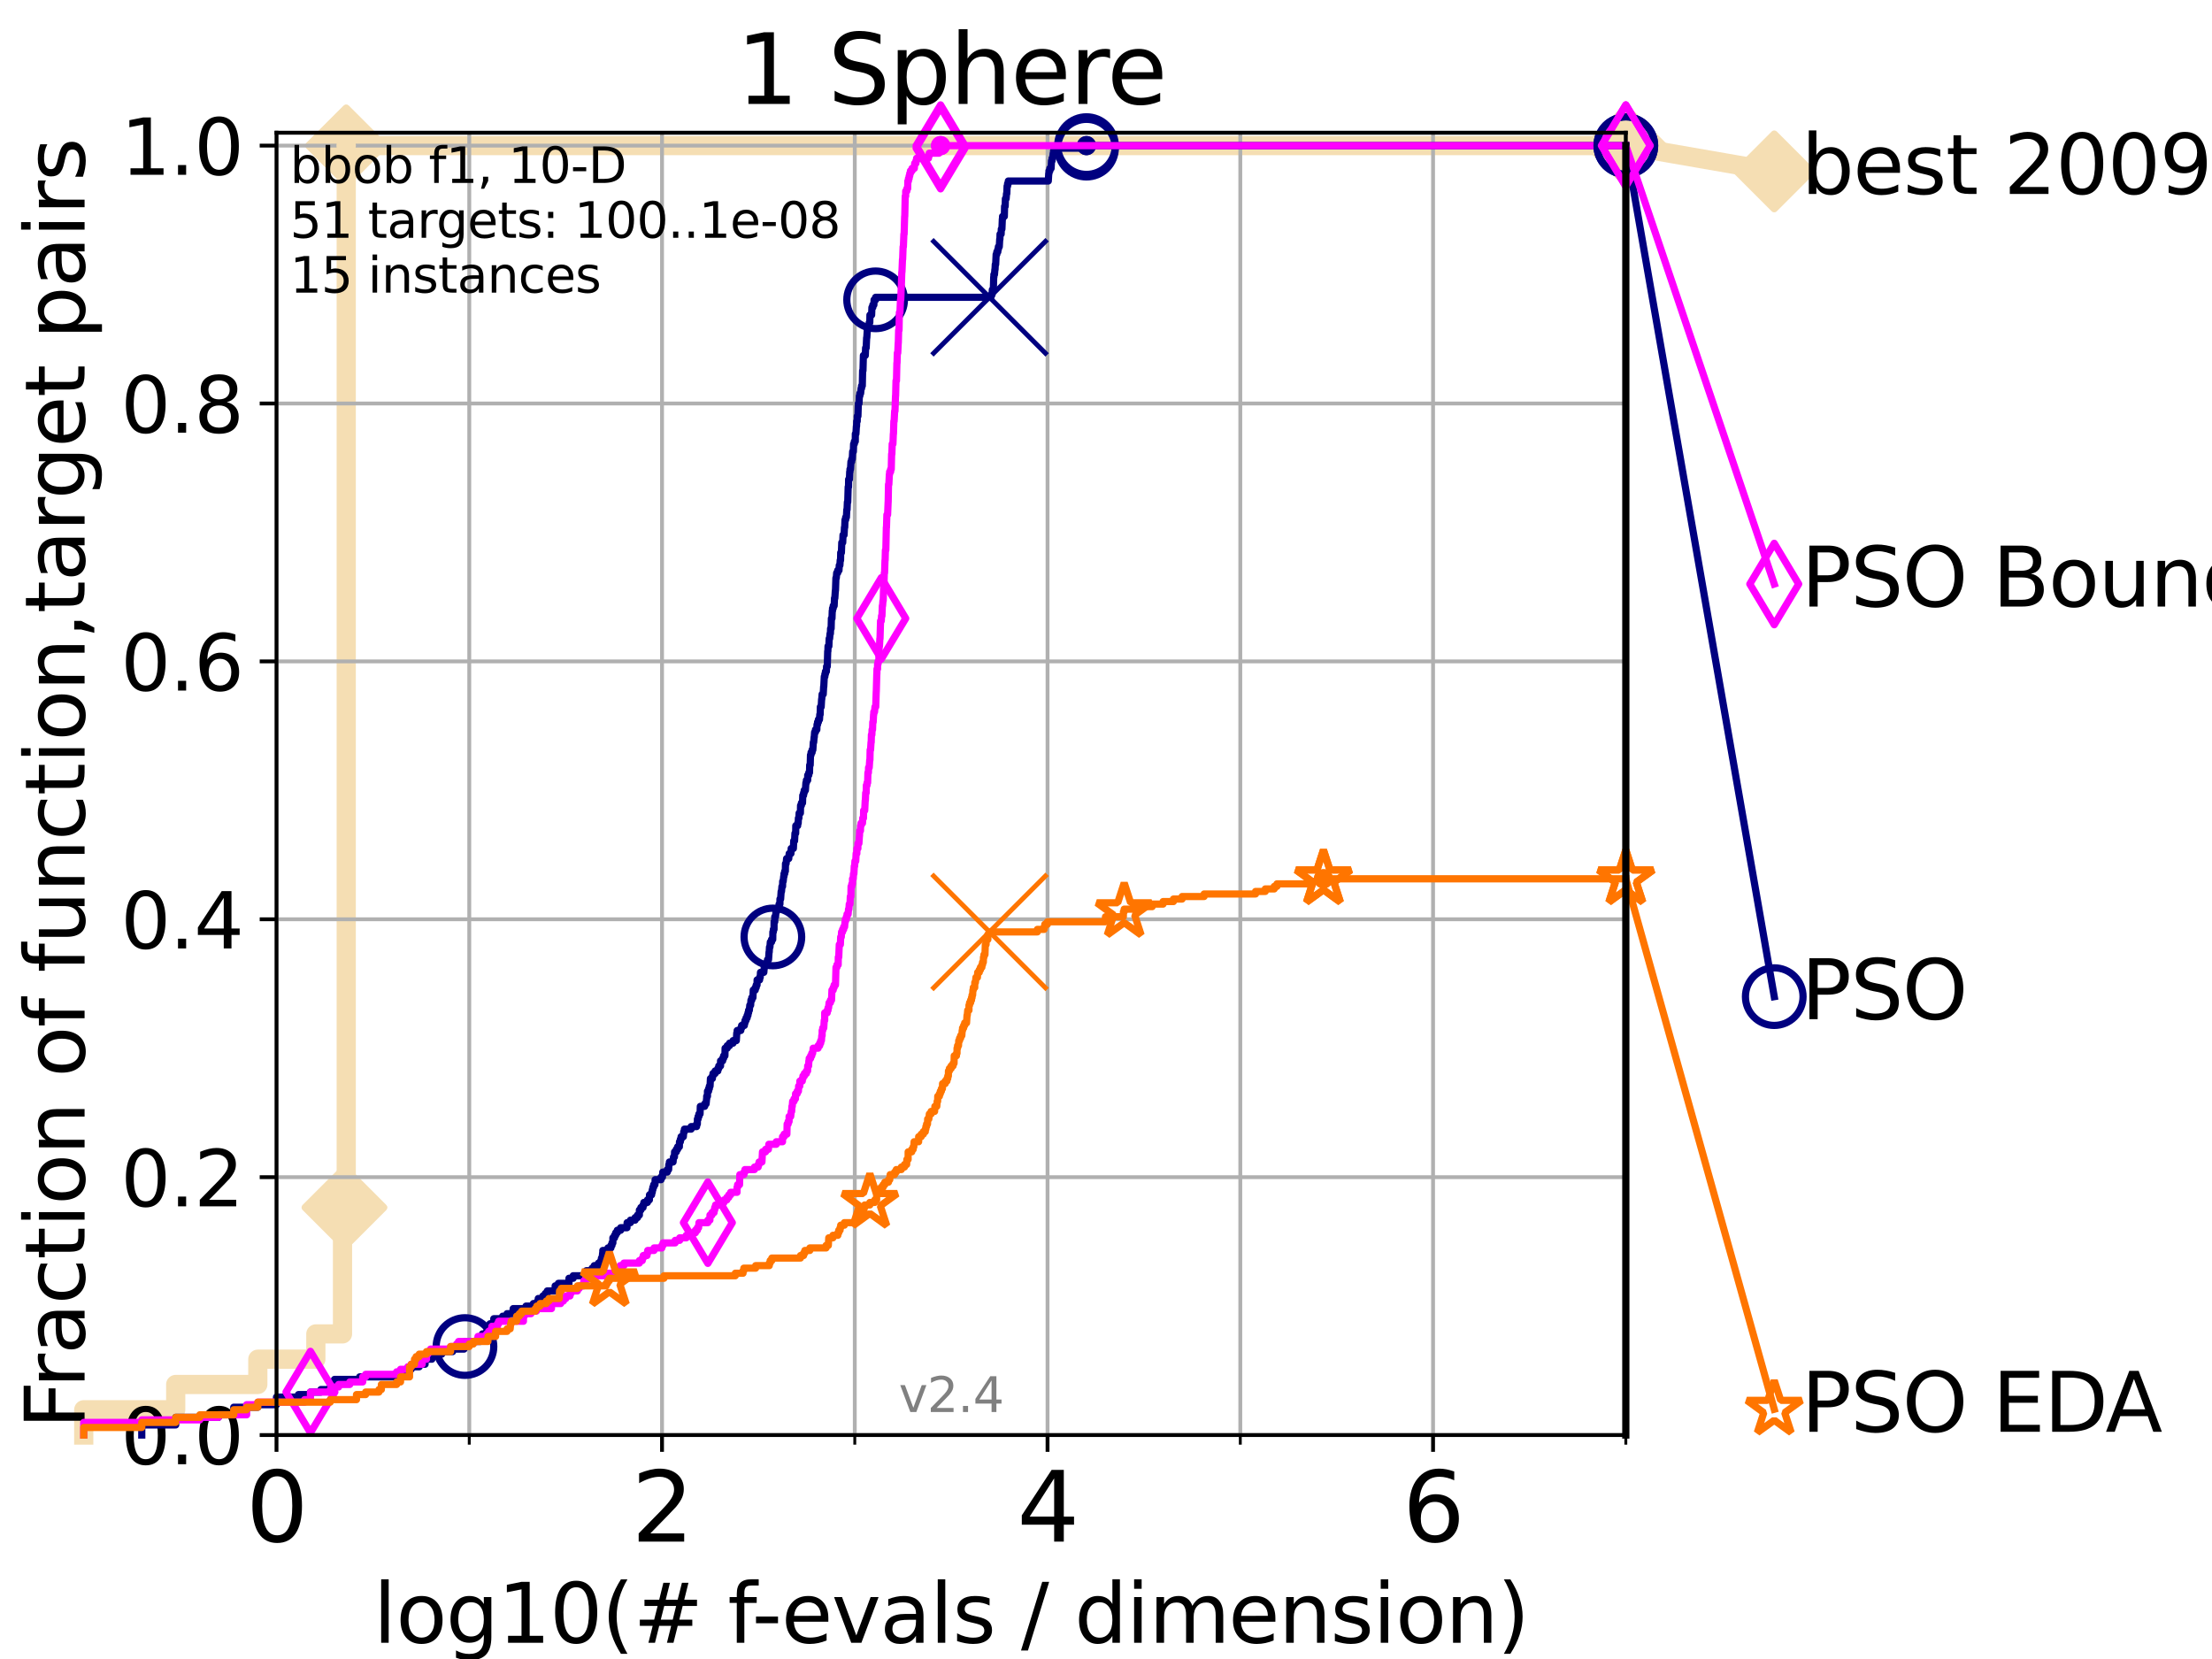 <?xml version="1.0" encoding="utf-8" standalone="no"?>
<!DOCTYPE svg PUBLIC "-//W3C//DTD SVG 1.1//EN"
  "http://www.w3.org/Graphics/SVG/1.1/DTD/svg11.dtd">
<svg height="345.6pt" version="1.1" viewBox="0 0 460.8 345.6" width="460.8pt" xmlns="http://www.w3.org/2000/svg" xmlns:xlink="http://www.w3.org/1999/xlink">
 <defs>
  <style type="text/css">*{stroke-linecap:butt;stroke-linejoin:round;}</style>
 </defs>
 <g id="figure_1">
  <g id="patch_1">
   <path d="M 0 345.6 
L 460.8 345.6 
L 460.8 0 
L 0 0 
z
" style="fill:#ffffff;"/>
  </g>
  <g id="axes_1">
   <g id="patch_2">
    <path d="M 57.6 298.944 
L 338.688 298.944 
L 338.688 27.648 
L 57.6 27.648 
z
" style="fill:#ffffff;"/>
   </g>
   <g id="line2d_1">
    <path d="M 17.445 298.944 
L 17.445 293.677 
L 36.604 293.677 
L 36.604 288.41 
L 53.709 288.41 
L 53.709 283.143 
L 65.797 283.143 
L 65.797 277.877 
L 71.35 277.877 
L 71.35 251.542 
L 72.125 251.542 
L 72.125 30.334 
L 338.688 30.334 
" style="fill:none;stroke:#f5deb3;stroke-linecap:square;stroke-width:4;"/>
   </g>
   <g id="line2d_2">
    <defs>
     <path d="M 0 7.778 
L 7.778 0 
L 0 -7.778 
L -7.778 0 
z
" id="mf886146cdf" style="stroke:#f5deb3;stroke-linejoin:miter;stroke-width:1.5;"/>
    </defs>
    <g>
     <use style="fill:#f5deb3;stroke:#f5deb3;stroke-linejoin:miter;stroke-width:1.5;" x="71.35" xlink:href="#mf886146cdf" y="251.542"/>
     <use style="fill:#f5deb3;stroke:#f5deb3;stroke-linejoin:miter;stroke-width:1.5;" x="72.125" xlink:href="#mf886146cdf" y="251.542"/>
     <use style="fill:#f5deb3;stroke:#f5deb3;stroke-linejoin:miter;stroke-width:1.5;" x="72.125" xlink:href="#mf886146cdf" y="251.542"/>
     <use style="fill:#f5deb3;stroke:#f5deb3;stroke-linejoin:miter;stroke-width:1.5;" x="72.125" xlink:href="#mf886146cdf" y="30.334"/>
     <use style="fill:#f5deb3;stroke:#f5deb3;stroke-linejoin:miter;stroke-width:1.5;" x="72.125" xlink:href="#mf886146cdf" y="30.334"/>
     <use style="fill:#f5deb3;stroke:#f5deb3;stroke-linejoin:miter;stroke-width:1.5;" x="338.688" xlink:href="#mf886146cdf" y="30.334"/>
    </g>
   </g>
   <g id="line2d_3">
    <path style="fill:none;stroke:#f5deb3;stroke-linecap:square;stroke-width:4;"/>
    <g/>
   </g>
   <g id="line2d_4">
    <path d="M 338.688 30.334 
L 369.608 35.706 
" style="fill:none;stroke:#f5deb3;stroke-linecap:square;stroke-width:4;"/>
    <g>
     <use style="fill:#f5deb3;stroke:#f5deb3;stroke-linejoin:miter;stroke-width:1.5;" x="338.688" xlink:href="#mf886146cdf" y="30.334"/>
     <use style="fill:#f5deb3;stroke:#f5deb3;stroke-linejoin:miter;stroke-width:1.5;" x="369.608" xlink:href="#mf886146cdf" y="35.706"/>
    </g>
   </g>
   <g id="matplotlib.axis_1">
    <g id="xtick_1">
     <g id="line2d_5">
      <path clip-path="url(#p340680a706)" d="M 57.6 298.944 
L 57.6 27.648 
" style="fill:none;stroke:#b0b0b0;stroke-linecap:square;stroke-width:0.8;"/>
     </g>
     <g id="line2d_6">
      <defs>
       <path d="M 0 0 
L 0 3.5 
" id="ma743a754cd" style="stroke:#000000;stroke-width:0.8;"/>
      </defs>
      <g>
       <use style="stroke:#000000;stroke-width:0.8;" x="57.6" xlink:href="#ma743a754cd" y="298.944"/>
      </g>
     </g>
     <g id="text_1">
      <!-- 0 -->
      <g transform="translate(51.237 321.141)scale(0.2 -0.2)">
       <defs>
        <path d="M 2034 4250 
Q 1547 4250 1301 3770 
Q 1056 3291 1056 2328 
Q 1056 1369 1301 889 
Q 1547 409 2034 409 
Q 2525 409 2770 889 
Q 3016 1369 3016 2328 
Q 3016 3291 2770 3770 
Q 2525 4250 2034 4250 
z
M 2034 4750 
Q 2819 4750 3233 4129 
Q 3647 3509 3647 2328 
Q 3647 1150 3233 529 
Q 2819 -91 2034 -91 
Q 1250 -91 836 529 
Q 422 1150 422 2328 
Q 422 3509 836 4129 
Q 1250 4750 2034 4750 
z
" id="DejaVuSans-30" transform="scale(0.016)"/>
       </defs>
       <use xlink:href="#DejaVuSans-30"/>
      </g>
     </g>
    </g>
    <g id="xtick_2">
     <g id="line2d_7">
      <path clip-path="url(#p340680a706)" d="M 137.911 298.944 
L 137.911 27.648 
" style="fill:none;stroke:#b0b0b0;stroke-linecap:square;stroke-width:0.8;"/>
     </g>
     <g id="line2d_8">
      <g>
       <use style="stroke:#000000;stroke-width:0.8;" x="137.911" xlink:href="#ma743a754cd" y="298.944"/>
      </g>
     </g>
     <g id="text_2">
      <!-- 2 -->
      <g transform="translate(131.548 321.141)scale(0.2 -0.2)">
       <defs>
        <path d="M 1228 531 
L 3431 531 
L 3431 0 
L 469 0 
L 469 531 
Q 828 903 1448 1529 
Q 2069 2156 2228 2338 
Q 2531 2678 2651 2914 
Q 2772 3150 2772 3378 
Q 2772 3750 2511 3984 
Q 2250 4219 1831 4219 
Q 1534 4219 1204 4116 
Q 875 4013 500 3803 
L 500 4441 
Q 881 4594 1212 4672 
Q 1544 4750 1819 4750 
Q 2544 4750 2975 4387 
Q 3406 4025 3406 3419 
Q 3406 3131 3298 2873 
Q 3191 2616 2906 2266 
Q 2828 2175 2409 1742 
Q 1991 1309 1228 531 
z
" id="DejaVuSans-32" transform="scale(0.016)"/>
       </defs>
       <use xlink:href="#DejaVuSans-32"/>
      </g>
     </g>
    </g>
    <g id="xtick_3">
     <g id="line2d_9">
      <path clip-path="url(#p340680a706)" d="M 218.222 298.944 
L 218.222 27.648 
" style="fill:none;stroke:#b0b0b0;stroke-linecap:square;stroke-width:0.8;"/>
     </g>
     <g id="line2d_10">
      <g>
       <use style="stroke:#000000;stroke-width:0.8;" x="218.222" xlink:href="#ma743a754cd" y="298.944"/>
      </g>
     </g>
     <g id="text_3">
      <!-- 4 -->
      <g transform="translate(211.859 321.141)scale(0.2 -0.2)">
       <defs>
        <path d="M 2419 4116 
L 825 1625 
L 2419 1625 
L 2419 4116 
z
M 2253 4666 
L 3047 4666 
L 3047 1625 
L 3713 1625 
L 3713 1100 
L 3047 1100 
L 3047 0 
L 2419 0 
L 2419 1100 
L 313 1100 
L 313 1709 
L 2253 4666 
z
" id="DejaVuSans-34" transform="scale(0.016)"/>
       </defs>
       <use xlink:href="#DejaVuSans-34"/>
      </g>
     </g>
    </g>
    <g id="xtick_4">
     <g id="line2d_11">
      <path clip-path="url(#p340680a706)" d="M 298.533 298.944 
L 298.533 27.648 
" style="fill:none;stroke:#b0b0b0;stroke-linecap:square;stroke-width:0.8;"/>
     </g>
     <g id="line2d_12">
      <g>
       <use style="stroke:#000000;stroke-width:0.8;" x="298.533" xlink:href="#ma743a754cd" y="298.944"/>
      </g>
     </g>
     <g id="text_4">
      <!-- 6 -->
      <g transform="translate(292.17 321.141)scale(0.2 -0.2)">
       <defs>
        <path d="M 2113 2584 
Q 1688 2584 1439 2293 
Q 1191 2003 1191 1497 
Q 1191 994 1439 701 
Q 1688 409 2113 409 
Q 2538 409 2786 701 
Q 3034 994 3034 1497 
Q 3034 2003 2786 2293 
Q 2538 2584 2113 2584 
z
M 3366 4563 
L 3366 3988 
Q 3128 4100 2886 4159 
Q 2644 4219 2406 4219 
Q 1781 4219 1451 3797 
Q 1122 3375 1075 2522 
Q 1259 2794 1537 2939 
Q 1816 3084 2150 3084 
Q 2853 3084 3261 2657 
Q 3669 2231 3669 1497 
Q 3669 778 3244 343 
Q 2819 -91 2113 -91 
Q 1303 -91 875 529 
Q 447 1150 447 2328 
Q 447 3434 972 4092 
Q 1497 4750 2381 4750 
Q 2619 4750 2861 4703 
Q 3103 4656 3366 4563 
z
" id="DejaVuSans-36" transform="scale(0.016)"/>
       </defs>
       <use xlink:href="#DejaVuSans-36"/>
      </g>
     </g>
    </g>
    <g id="xtick_5">
     <g id="line2d_13">
      <path clip-path="url(#p340680a706)" d="M 97.755 298.944 
L 97.755 27.648 
" style="fill:none;stroke:#b0b0b0;stroke-linecap:square;stroke-width:0.8;"/>
     </g>
     <g id="line2d_14">
      <defs>
       <path d="M 0 0 
L 0 2 
" id="ma836bf6ccd" style="stroke:#000000;stroke-width:0.6;"/>
      </defs>
      <g>
       <use style="stroke:#000000;stroke-width:0.6;" x="97.755" xlink:href="#ma836bf6ccd" y="298.944"/>
      </g>
     </g>
    </g>
    <g id="xtick_6">
     <g id="line2d_15">
      <path clip-path="url(#p340680a706)" d="M 178.066 298.944 
L 178.066 27.648 
" style="fill:none;stroke:#b0b0b0;stroke-linecap:square;stroke-width:0.8;"/>
     </g>
     <g id="line2d_16">
      <g>
       <use style="stroke:#000000;stroke-width:0.6;" x="178.066" xlink:href="#ma836bf6ccd" y="298.944"/>
      </g>
     </g>
    </g>
    <g id="xtick_7">
     <g id="line2d_17">
      <path clip-path="url(#p340680a706)" d="M 258.377 298.944 
L 258.377 27.648 
" style="fill:none;stroke:#b0b0b0;stroke-linecap:square;stroke-width:0.8;"/>
     </g>
     <g id="line2d_18">
      <g>
       <use style="stroke:#000000;stroke-width:0.6;" x="258.377" xlink:href="#ma836bf6ccd" y="298.944"/>
      </g>
     </g>
    </g>
    <g id="xtick_8">
     <g id="line2d_19">
      <path clip-path="url(#p340680a706)" d="M 338.688 298.944 
L 338.688 27.648 
" style="fill:none;stroke:#b0b0b0;stroke-linecap:square;stroke-width:0.8;"/>
     </g>
     <g id="line2d_20">
      <g>
       <use style="stroke:#000000;stroke-width:0.6;" x="338.688" xlink:href="#ma836bf6ccd" y="298.944"/>
      </g>
     </g>
    </g>
    <g id="text_5">
     <!-- log10(# f-evals / dimension) -->
     <g transform="translate(77.764 342.218)scale(0.17 -0.17)">
      <defs>
       <path d="M 603 4863 
L 1178 4863 
L 1178 0 
L 603 0 
L 603 4863 
z
" id="DejaVuSans-6c" transform="scale(0.016)"/>
       <path d="M 1959 3097 
Q 1497 3097 1228 2736 
Q 959 2375 959 1747 
Q 959 1119 1226 758 
Q 1494 397 1959 397 
Q 2419 397 2687 759 
Q 2956 1122 2956 1747 
Q 2956 2369 2687 2733 
Q 2419 3097 1959 3097 
z
M 1959 3584 
Q 2709 3584 3137 3096 
Q 3566 2609 3566 1747 
Q 3566 888 3137 398 
Q 2709 -91 1959 -91 
Q 1206 -91 779 398 
Q 353 888 353 1747 
Q 353 2609 779 3096 
Q 1206 3584 1959 3584 
z
" id="DejaVuSans-6f" transform="scale(0.016)"/>
       <path d="M 2906 1791 
Q 2906 2416 2648 2759 
Q 2391 3103 1925 3103 
Q 1463 3103 1205 2759 
Q 947 2416 947 1791 
Q 947 1169 1205 825 
Q 1463 481 1925 481 
Q 2391 481 2648 825 
Q 2906 1169 2906 1791 
z
M 3481 434 
Q 3481 -459 3084 -895 
Q 2688 -1331 1869 -1331 
Q 1566 -1331 1297 -1286 
Q 1028 -1241 775 -1147 
L 775 -588 
Q 1028 -725 1275 -790 
Q 1522 -856 1778 -856 
Q 2344 -856 2625 -561 
Q 2906 -266 2906 331 
L 2906 616 
Q 2728 306 2450 153 
Q 2172 0 1784 0 
Q 1141 0 747 490 
Q 353 981 353 1791 
Q 353 2603 747 3093 
Q 1141 3584 1784 3584 
Q 2172 3584 2450 3431 
Q 2728 3278 2906 2969 
L 2906 3500 
L 3481 3500 
L 3481 434 
z
" id="DejaVuSans-67" transform="scale(0.016)"/>
       <path d="M 794 531 
L 1825 531 
L 1825 4091 
L 703 3866 
L 703 4441 
L 1819 4666 
L 2450 4666 
L 2450 531 
L 3481 531 
L 3481 0 
L 794 0 
L 794 531 
z
" id="DejaVuSans-31" transform="scale(0.016)"/>
       <path d="M 1984 4856 
Q 1566 4138 1362 3434 
Q 1159 2731 1159 2009 
Q 1159 1288 1364 580 
Q 1569 -128 1984 -844 
L 1484 -844 
Q 1016 -109 783 600 
Q 550 1309 550 2009 
Q 550 2706 781 3412 
Q 1013 4119 1484 4856 
L 1984 4856 
z
" id="DejaVuSans-28" transform="scale(0.016)"/>
       <path d="M 3272 2816 
L 2363 2816 
L 2100 1772 
L 3016 1772 
L 3272 2816 
z
M 2803 4594 
L 2478 3297 
L 3391 3297 
L 3719 4594 
L 4219 4594 
L 3897 3297 
L 4872 3297 
L 4872 2816 
L 3775 2816 
L 3519 1772 
L 4513 1772 
L 4513 1294 
L 3397 1294 
L 3072 0 
L 2572 0 
L 2894 1294 
L 1978 1294 
L 1656 0 
L 1153 0 
L 1478 1294 
L 494 1294 
L 494 1772 
L 1594 1772 
L 1856 2816 
L 850 2816 
L 850 3297 
L 1978 3297 
L 2297 4594 
L 2803 4594 
z
" id="DejaVuSans-23" transform="scale(0.016)"/>
       <path id="DejaVuSans-20" transform="scale(0.016)"/>
       <path d="M 2375 4863 
L 2375 4384 
L 1825 4384 
Q 1516 4384 1395 4259 
Q 1275 4134 1275 3809 
L 1275 3500 
L 2222 3500 
L 2222 3053 
L 1275 3053 
L 1275 0 
L 697 0 
L 697 3053 
L 147 3053 
L 147 3500 
L 697 3500 
L 697 3744 
Q 697 4328 969 4595 
Q 1241 4863 1831 4863 
L 2375 4863 
z
" id="DejaVuSans-66" transform="scale(0.016)"/>
       <path d="M 313 2009 
L 1997 2009 
L 1997 1497 
L 313 1497 
L 313 2009 
z
" id="DejaVuSans-2d" transform="scale(0.016)"/>
       <path d="M 3597 1894 
L 3597 1613 
L 953 1613 
Q 991 1019 1311 708 
Q 1631 397 2203 397 
Q 2534 397 2845 478 
Q 3156 559 3463 722 
L 3463 178 
Q 3153 47 2828 -22 
Q 2503 -91 2169 -91 
Q 1331 -91 842 396 
Q 353 884 353 1716 
Q 353 2575 817 3079 
Q 1281 3584 2069 3584 
Q 2775 3584 3186 3129 
Q 3597 2675 3597 1894 
z
M 3022 2063 
Q 3016 2534 2758 2815 
Q 2500 3097 2075 3097 
Q 1594 3097 1305 2825 
Q 1016 2553 972 2059 
L 3022 2063 
z
" id="DejaVuSans-65" transform="scale(0.016)"/>
       <path d="M 191 3500 
L 800 3500 
L 1894 563 
L 2988 3500 
L 3597 3500 
L 2284 0 
L 1503 0 
L 191 3500 
z
" id="DejaVuSans-76" transform="scale(0.016)"/>
       <path d="M 2194 1759 
Q 1497 1759 1228 1600 
Q 959 1441 959 1056 
Q 959 750 1161 570 
Q 1363 391 1709 391 
Q 2188 391 2477 730 
Q 2766 1069 2766 1631 
L 2766 1759 
L 2194 1759 
z
M 3341 1997 
L 3341 0 
L 2766 0 
L 2766 531 
Q 2569 213 2275 61 
Q 1981 -91 1556 -91 
Q 1019 -91 701 211 
Q 384 513 384 1019 
Q 384 1609 779 1909 
Q 1175 2209 1959 2209 
L 2766 2209 
L 2766 2266 
Q 2766 2663 2505 2880 
Q 2244 3097 1772 3097 
Q 1472 3097 1187 3025 
Q 903 2953 641 2809 
L 641 3341 
Q 956 3463 1253 3523 
Q 1550 3584 1831 3584 
Q 2591 3584 2966 3190 
Q 3341 2797 3341 1997 
z
" id="DejaVuSans-61" transform="scale(0.016)"/>
       <path d="M 2834 3397 
L 2834 2853 
Q 2591 2978 2328 3040 
Q 2066 3103 1784 3103 
Q 1356 3103 1142 2972 
Q 928 2841 928 2578 
Q 928 2378 1081 2264 
Q 1234 2150 1697 2047 
L 1894 2003 
Q 2506 1872 2764 1633 
Q 3022 1394 3022 966 
Q 3022 478 2636 193 
Q 2250 -91 1575 -91 
Q 1294 -91 989 -36 
Q 684 19 347 128 
L 347 722 
Q 666 556 975 473 
Q 1284 391 1588 391 
Q 1994 391 2212 530 
Q 2431 669 2431 922 
Q 2431 1156 2273 1281 
Q 2116 1406 1581 1522 
L 1381 1569 
Q 847 1681 609 1914 
Q 372 2147 372 2553 
Q 372 3047 722 3315 
Q 1072 3584 1716 3584 
Q 2034 3584 2315 3537 
Q 2597 3491 2834 3397 
z
" id="DejaVuSans-73" transform="scale(0.016)"/>
       <path d="M 1625 4666 
L 2156 4666 
L 531 -594 
L 0 -594 
L 1625 4666 
z
" id="DejaVuSans-2f" transform="scale(0.016)"/>
       <path d="M 2906 2969 
L 2906 4863 
L 3481 4863 
L 3481 0 
L 2906 0 
L 2906 525 
Q 2725 213 2448 61 
Q 2172 -91 1784 -91 
Q 1150 -91 751 415 
Q 353 922 353 1747 
Q 353 2572 751 3078 
Q 1150 3584 1784 3584 
Q 2172 3584 2448 3432 
Q 2725 3281 2906 2969 
z
M 947 1747 
Q 947 1113 1208 752 
Q 1469 391 1925 391 
Q 2381 391 2643 752 
Q 2906 1113 2906 1747 
Q 2906 2381 2643 2742 
Q 2381 3103 1925 3103 
Q 1469 3103 1208 2742 
Q 947 2381 947 1747 
z
" id="DejaVuSans-64" transform="scale(0.016)"/>
       <path d="M 603 3500 
L 1178 3500 
L 1178 0 
L 603 0 
L 603 3500 
z
M 603 4863 
L 1178 4863 
L 1178 4134 
L 603 4134 
L 603 4863 
z
" id="DejaVuSans-69" transform="scale(0.016)"/>
       <path d="M 3328 2828 
Q 3544 3216 3844 3400 
Q 4144 3584 4550 3584 
Q 5097 3584 5394 3201 
Q 5691 2819 5691 2113 
L 5691 0 
L 5113 0 
L 5113 2094 
Q 5113 2597 4934 2840 
Q 4756 3084 4391 3084 
Q 3944 3084 3684 2787 
Q 3425 2491 3425 1978 
L 3425 0 
L 2847 0 
L 2847 2094 
Q 2847 2600 2669 2842 
Q 2491 3084 2119 3084 
Q 1678 3084 1418 2786 
Q 1159 2488 1159 1978 
L 1159 0 
L 581 0 
L 581 3500 
L 1159 3500 
L 1159 2956 
Q 1356 3278 1631 3431 
Q 1906 3584 2284 3584 
Q 2666 3584 2933 3390 
Q 3200 3197 3328 2828 
z
" id="DejaVuSans-6d" transform="scale(0.016)"/>
       <path d="M 3513 2113 
L 3513 0 
L 2938 0 
L 2938 2094 
Q 2938 2591 2744 2837 
Q 2550 3084 2163 3084 
Q 1697 3084 1428 2787 
Q 1159 2491 1159 1978 
L 1159 0 
L 581 0 
L 581 3500 
L 1159 3500 
L 1159 2956 
Q 1366 3272 1645 3428 
Q 1925 3584 2291 3584 
Q 2894 3584 3203 3211 
Q 3513 2838 3513 2113 
z
" id="DejaVuSans-6e" transform="scale(0.016)"/>
       <path d="M 513 4856 
L 1013 4856 
Q 1481 4119 1714 3412 
Q 1947 2706 1947 2009 
Q 1947 1309 1714 600 
Q 1481 -109 1013 -844 
L 513 -844 
Q 928 -128 1133 580 
Q 1338 1288 1338 2009 
Q 1338 2731 1133 3434 
Q 928 4138 513 4856 
z
" id="DejaVuSans-29" transform="scale(0.016)"/>
      </defs>
      <use xlink:href="#DejaVuSans-6c"/>
      <use x="27.783" xlink:href="#DejaVuSans-6f"/>
      <use x="88.965" xlink:href="#DejaVuSans-67"/>
      <use x="152.441" xlink:href="#DejaVuSans-31"/>
      <use x="216.064" xlink:href="#DejaVuSans-30"/>
      <use x="279.688" xlink:href="#DejaVuSans-28"/>
      <use x="318.701" xlink:href="#DejaVuSans-23"/>
      <use x="402.49" xlink:href="#DejaVuSans-20"/>
      <use x="434.277" xlink:href="#DejaVuSans-66"/>
      <use x="463.982" xlink:href="#DejaVuSans-2d"/>
      <use x="500.066" xlink:href="#DejaVuSans-65"/>
      <use x="561.59" xlink:href="#DejaVuSans-76"/>
      <use x="620.77" xlink:href="#DejaVuSans-61"/>
      <use x="682.049" xlink:href="#DejaVuSans-6c"/>
      <use x="709.832" xlink:href="#DejaVuSans-73"/>
      <use x="761.932" xlink:href="#DejaVuSans-20"/>
      <use x="793.719" xlink:href="#DejaVuSans-2f"/>
      <use x="827.41" xlink:href="#DejaVuSans-20"/>
      <use x="859.197" xlink:href="#DejaVuSans-64"/>
      <use x="922.674" xlink:href="#DejaVuSans-69"/>
      <use x="950.457" xlink:href="#DejaVuSans-6d"/>
      <use x="1047.869" xlink:href="#DejaVuSans-65"/>
      <use x="1109.393" xlink:href="#DejaVuSans-6e"/>
      <use x="1172.771" xlink:href="#DejaVuSans-73"/>
      <use x="1224.871" xlink:href="#DejaVuSans-69"/>
      <use x="1252.654" xlink:href="#DejaVuSans-6f"/>
      <use x="1313.836" xlink:href="#DejaVuSans-6e"/>
      <use x="1377.215" xlink:href="#DejaVuSans-29"/>
     </g>
    </g>
   </g>
   <g id="matplotlib.axis_2">
    <g id="ytick_1">
     <g id="line2d_21">
      <path clip-path="url(#p340680a706)" d="M 57.6 298.944 
L 338.688 298.944 
" style="fill:none;stroke:#b0b0b0;stroke-linecap:square;stroke-width:0.8;"/>
     </g>
     <g id="line2d_22">
      <defs>
       <path d="M 0 0 
L -3.5 0 
" id="m9f3a371255" style="stroke:#000000;stroke-width:0.8;"/>
      </defs>
      <g>
       <use style="stroke:#000000;stroke-width:0.8;" x="57.6" xlink:href="#m9f3a371255" y="298.944"/>
      </g>
     </g>
     <g id="text_6">
      <!-- 0.0 -->
      <g transform="translate(25.155 305.023)scale(0.16 -0.16)">
       <defs>
        <path d="M 684 794 
L 1344 794 
L 1344 0 
L 684 0 
L 684 794 
z
" id="DejaVuSans-2e" transform="scale(0.016)"/>
       </defs>
       <use xlink:href="#DejaVuSans-30"/>
       <use x="63.623" xlink:href="#DejaVuSans-2e"/>
       <use x="95.41" xlink:href="#DejaVuSans-30"/>
      </g>
     </g>
    </g>
    <g id="ytick_2">
     <g id="line2d_23">
      <path clip-path="url(#p340680a706)" d="M 57.6 245.222 
L 338.688 245.222 
" style="fill:none;stroke:#b0b0b0;stroke-linecap:square;stroke-width:0.8;"/>
     </g>
     <g id="line2d_24">
      <g>
       <use style="stroke:#000000;stroke-width:0.8;" x="57.6" xlink:href="#m9f3a371255" y="245.222"/>
      </g>
     </g>
     <g id="text_7">
      <!-- 0.2 -->
      <g transform="translate(25.155 251.301)scale(0.16 -0.16)">
       <use xlink:href="#DejaVuSans-30"/>
       <use x="63.623" xlink:href="#DejaVuSans-2e"/>
       <use x="95.41" xlink:href="#DejaVuSans-32"/>
      </g>
     </g>
    </g>
    <g id="ytick_3">
     <g id="line2d_25">
      <path clip-path="url(#p340680a706)" d="M 57.6 191.5 
L 338.688 191.5 
" style="fill:none;stroke:#b0b0b0;stroke-linecap:square;stroke-width:0.8;"/>
     </g>
     <g id="line2d_26">
      <g>
       <use style="stroke:#000000;stroke-width:0.8;" x="57.6" xlink:href="#m9f3a371255" y="191.5"/>
      </g>
     </g>
     <g id="text_8">
      <!-- 0.4 -->
      <g transform="translate(25.155 197.579)scale(0.16 -0.16)">
       <use xlink:href="#DejaVuSans-30"/>
       <use x="63.623" xlink:href="#DejaVuSans-2e"/>
       <use x="95.41" xlink:href="#DejaVuSans-34"/>
      </g>
     </g>
    </g>
    <g id="ytick_4">
     <g id="line2d_27">
      <path clip-path="url(#p340680a706)" d="M 57.6 137.778 
L 338.688 137.778 
" style="fill:none;stroke:#b0b0b0;stroke-linecap:square;stroke-width:0.8;"/>
     </g>
     <g id="line2d_28">
      <g>
       <use style="stroke:#000000;stroke-width:0.8;" x="57.6" xlink:href="#m9f3a371255" y="137.778"/>
      </g>
     </g>
     <g id="text_9">
      <!-- 0.6 -->
      <g transform="translate(25.155 143.857)scale(0.16 -0.16)">
       <use xlink:href="#DejaVuSans-30"/>
       <use x="63.623" xlink:href="#DejaVuSans-2e"/>
       <use x="95.41" xlink:href="#DejaVuSans-36"/>
      </g>
     </g>
    </g>
    <g id="ytick_5">
     <g id="line2d_29">
      <path clip-path="url(#p340680a706)" d="M 57.6 84.056 
L 338.688 84.056 
" style="fill:none;stroke:#b0b0b0;stroke-linecap:square;stroke-width:0.8;"/>
     </g>
     <g id="line2d_30">
      <g>
       <use style="stroke:#000000;stroke-width:0.8;" x="57.6" xlink:href="#m9f3a371255" y="84.056"/>
      </g>
     </g>
     <g id="text_10">
      <!-- 0.8 -->
      <g transform="translate(25.155 90.135)scale(0.16 -0.16)">
       <defs>
        <path d="M 2034 2216 
Q 1584 2216 1326 1975 
Q 1069 1734 1069 1313 
Q 1069 891 1326 650 
Q 1584 409 2034 409 
Q 2484 409 2743 651 
Q 3003 894 3003 1313 
Q 3003 1734 2745 1975 
Q 2488 2216 2034 2216 
z
M 1403 2484 
Q 997 2584 770 2862 
Q 544 3141 544 3541 
Q 544 4100 942 4425 
Q 1341 4750 2034 4750 
Q 2731 4750 3128 4425 
Q 3525 4100 3525 3541 
Q 3525 3141 3298 2862 
Q 3072 2584 2669 2484 
Q 3125 2378 3379 2068 
Q 3634 1759 3634 1313 
Q 3634 634 3220 271 
Q 2806 -91 2034 -91 
Q 1263 -91 848 271 
Q 434 634 434 1313 
Q 434 1759 690 2068 
Q 947 2378 1403 2484 
z
M 1172 3481 
Q 1172 3119 1398 2916 
Q 1625 2713 2034 2713 
Q 2441 2713 2670 2916 
Q 2900 3119 2900 3481 
Q 2900 3844 2670 4047 
Q 2441 4250 2034 4250 
Q 1625 4250 1398 4047 
Q 1172 3844 1172 3481 
z
" id="DejaVuSans-38" transform="scale(0.016)"/>
       </defs>
       <use xlink:href="#DejaVuSans-30"/>
       <use x="63.623" xlink:href="#DejaVuSans-2e"/>
       <use x="95.41" xlink:href="#DejaVuSans-38"/>
      </g>
     </g>
    </g>
    <g id="ytick_6">
     <g id="line2d_31">
      <path clip-path="url(#p340680a706)" d="M 57.6 30.334 
L 338.688 30.334 
" style="fill:none;stroke:#b0b0b0;stroke-linecap:square;stroke-width:0.8;"/>
     </g>
     <g id="line2d_32">
      <g>
       <use style="stroke:#000000;stroke-width:0.8;" x="57.6" xlink:href="#m9f3a371255" y="30.334"/>
      </g>
     </g>
     <g id="text_11">
      <!-- 1.0 -->
      <g transform="translate(25.155 36.413)scale(0.16 -0.16)">
       <use xlink:href="#DejaVuSans-31"/>
       <use x="63.623" xlink:href="#DejaVuSans-2e"/>
       <use x="95.41" xlink:href="#DejaVuSans-30"/>
      </g>
     </g>
    </g>
    <g id="text_12">
     <!-- Fraction of function,target pairs -->
     <g transform="translate(17.62 297.681)rotate(-90)scale(0.17 -0.17)">
      <defs>
       <path d="M 628 4666 
L 3309 4666 
L 3309 4134 
L 1259 4134 
L 1259 2759 
L 3109 2759 
L 3109 2228 
L 1259 2228 
L 1259 0 
L 628 0 
L 628 4666 
z
" id="DejaVuSans-46" transform="scale(0.016)"/>
       <path d="M 2631 2963 
Q 2534 3019 2420 3045 
Q 2306 3072 2169 3072 
Q 1681 3072 1420 2755 
Q 1159 2438 1159 1844 
L 1159 0 
L 581 0 
L 581 3500 
L 1159 3500 
L 1159 2956 
Q 1341 3275 1631 3429 
Q 1922 3584 2338 3584 
Q 2397 3584 2469 3576 
Q 2541 3569 2628 3553 
L 2631 2963 
z
" id="DejaVuSans-72" transform="scale(0.016)"/>
       <path d="M 3122 3366 
L 3122 2828 
Q 2878 2963 2633 3030 
Q 2388 3097 2138 3097 
Q 1578 3097 1268 2742 
Q 959 2388 959 1747 
Q 959 1106 1268 751 
Q 1578 397 2138 397 
Q 2388 397 2633 464 
Q 2878 531 3122 666 
L 3122 134 
Q 2881 22 2623 -34 
Q 2366 -91 2075 -91 
Q 1284 -91 818 406 
Q 353 903 353 1747 
Q 353 2603 823 3093 
Q 1294 3584 2113 3584 
Q 2378 3584 2631 3529 
Q 2884 3475 3122 3366 
z
" id="DejaVuSans-63" transform="scale(0.016)"/>
       <path d="M 1172 4494 
L 1172 3500 
L 2356 3500 
L 2356 3053 
L 1172 3053 
L 1172 1153 
Q 1172 725 1289 603 
Q 1406 481 1766 481 
L 2356 481 
L 2356 0 
L 1766 0 
Q 1100 0 847 248 
Q 594 497 594 1153 
L 594 3053 
L 172 3053 
L 172 3500 
L 594 3500 
L 594 4494 
L 1172 4494 
z
" id="DejaVuSans-74" transform="scale(0.016)"/>
       <path d="M 544 1381 
L 544 3500 
L 1119 3500 
L 1119 1403 
Q 1119 906 1312 657 
Q 1506 409 1894 409 
Q 2359 409 2629 706 
Q 2900 1003 2900 1516 
L 2900 3500 
L 3475 3500 
L 3475 0 
L 2900 0 
L 2900 538 
Q 2691 219 2414 64 
Q 2138 -91 1772 -91 
Q 1169 -91 856 284 
Q 544 659 544 1381 
z
M 1991 3584 
L 1991 3584 
z
" id="DejaVuSans-75" transform="scale(0.016)"/>
       <path d="M 750 794 
L 1409 794 
L 1409 256 
L 897 -744 
L 494 -744 
L 750 256 
L 750 794 
z
" id="DejaVuSans-2c" transform="scale(0.016)"/>
       <path d="M 1159 525 
L 1159 -1331 
L 581 -1331 
L 581 3500 
L 1159 3500 
L 1159 2969 
Q 1341 3281 1617 3432 
Q 1894 3584 2278 3584 
Q 2916 3584 3314 3078 
Q 3713 2572 3713 1747 
Q 3713 922 3314 415 
Q 2916 -91 2278 -91 
Q 1894 -91 1617 61 
Q 1341 213 1159 525 
z
M 3116 1747 
Q 3116 2381 2855 2742 
Q 2594 3103 2138 3103 
Q 1681 3103 1420 2742 
Q 1159 2381 1159 1747 
Q 1159 1113 1420 752 
Q 1681 391 2138 391 
Q 2594 391 2855 752 
Q 3116 1113 3116 1747 
z
" id="DejaVuSans-70" transform="scale(0.016)"/>
      </defs>
      <use xlink:href="#DejaVuSans-46"/>
      <use x="50.27" xlink:href="#DejaVuSans-72"/>
      <use x="91.383" xlink:href="#DejaVuSans-61"/>
      <use x="152.662" xlink:href="#DejaVuSans-63"/>
      <use x="207.643" xlink:href="#DejaVuSans-74"/>
      <use x="246.852" xlink:href="#DejaVuSans-69"/>
      <use x="274.635" xlink:href="#DejaVuSans-6f"/>
      <use x="335.816" xlink:href="#DejaVuSans-6e"/>
      <use x="399.195" xlink:href="#DejaVuSans-20"/>
      <use x="430.982" xlink:href="#DejaVuSans-6f"/>
      <use x="492.164" xlink:href="#DejaVuSans-66"/>
      <use x="527.369" xlink:href="#DejaVuSans-20"/>
      <use x="559.156" xlink:href="#DejaVuSans-66"/>
      <use x="594.361" xlink:href="#DejaVuSans-75"/>
      <use x="657.74" xlink:href="#DejaVuSans-6e"/>
      <use x="721.119" xlink:href="#DejaVuSans-63"/>
      <use x="776.1" xlink:href="#DejaVuSans-74"/>
      <use x="815.309" xlink:href="#DejaVuSans-69"/>
      <use x="843.092" xlink:href="#DejaVuSans-6f"/>
      <use x="904.273" xlink:href="#DejaVuSans-6e"/>
      <use x="967.652" xlink:href="#DejaVuSans-2c"/>
      <use x="999.439" xlink:href="#DejaVuSans-74"/>
      <use x="1038.648" xlink:href="#DejaVuSans-61"/>
      <use x="1099.928" xlink:href="#DejaVuSans-72"/>
      <use x="1139.291" xlink:href="#DejaVuSans-67"/>
      <use x="1202.768" xlink:href="#DejaVuSans-65"/>
      <use x="1264.291" xlink:href="#DejaVuSans-74"/>
      <use x="1303.5" xlink:href="#DejaVuSans-20"/>
      <use x="1335.287" xlink:href="#DejaVuSans-70"/>
      <use x="1398.764" xlink:href="#DejaVuSans-61"/>
      <use x="1460.043" xlink:href="#DejaVuSans-69"/>
      <use x="1487.826" xlink:href="#DejaVuSans-72"/>
      <use x="1528.939" xlink:href="#DejaVuSans-73"/>
     </g>
    </g>
   </g>
   <g id="line2d_33">
    <defs>
     <path d="M 0 1.5 
C 0.398 1.5 0.779 1.342 1.061 1.061 
C 1.342 0.779 1.5 0.398 1.5 0 
C 1.5 -0.398 1.342 -0.779 1.061 -1.061 
C 0.779 -1.342 0.398 -1.5 0 -1.5 
C -0.398 -1.5 -0.779 -1.342 -1.061 -1.061 
C -1.342 -0.779 -1.5 -0.398 -1.5 0 
C -1.5 0.398 -1.342 0.779 -1.061 1.061 
C -0.779 1.342 -0.398 1.5 0 1.5 
z
" id="m304688cdb8" style="stroke:#f5deb3;"/>
    </defs>
    <g>
     <use style="fill:#f5deb3;stroke:#f5deb3;" x="72.125" xlink:href="#m304688cdb8" y="30.334"/>
     <use style="fill:#f5deb3;stroke:#f5deb3;" x="72.125" xlink:href="#m304688cdb8" y="30.334"/>
    </g>
   </g>
   <g id="line2d_34">
    <defs>
     <path d="M 0 1.5 
C 0.398 1.5 0.779 1.342 1.061 1.061 
C 1.342 0.779 1.5 0.398 1.5 0 
C 1.5 -0.398 1.342 -0.779 1.061 -1.061 
C 0.779 -1.342 0.398 -1.5 0 -1.5 
C -0.398 -1.5 -0.779 -1.342 -1.061 -1.061 
C -1.342 -0.779 -1.5 -0.398 -1.5 0 
C -1.5 0.398 -1.342 0.779 -1.061 1.061 
C -0.779 1.342 -0.398 1.5 0 1.5 
z
" id="m5fe35969dd" style="stroke:#000080;"/>
    </defs>
    <g>
     <use style="fill:#000080;stroke:#000080;" x="226.335" xlink:href="#m5fe35969dd" y="30.334"/>
     <use style="fill:#000080;stroke:#000080;" x="226.335" xlink:href="#m5fe35969dd" y="30.334"/>
    </g>
   </g>
   <g id="line2d_35">
    <path d="M 29.533 298.944 
L 29.533 296.837 
L 36.604 296.837 
L 36.604 295.257 
L 45.512 295.257 
L 45.512 294.731 
L 48.692 294.731 
L 48.692 293.15 
L 53.709 293.15 
L 53.709 292.624 
L 57.6 292.624 
L 57.6 291.044 
L 62.175 291.044 
L 62.175 290.517 
L 64.671 290.517 
L 64.671 289.99 
L 66.854 289.99 
L 66.854 289.464 
L 68.793 289.464 
L 68.793 288.937 
L 69.688 288.937 
L 69.688 287.357 
L 74.922 287.357 
L 74.922 286.83 
L 82.207 286.83 
L 82.207 286.304 
L 83.83 286.304 
L 83.83 285.777 
L 84.956 285.777 
L 84.956 285.25 
L 85.667 285.25 
L 85.667 284.723 
L 87.33 284.723 
L 87.33 284.197 
L 88.554 284.197 
L 88.554 283.143 
L 89.973 283.143 
L 89.973 282.617 
L 90.243 282.617 
L 90.243 282.09 
L 92.027 282.09 
L 92.027 281.563 
L 94.295 281.563 
L 94.295 281.037 
L 96.676 281.037 
L 96.676 280.51 
L 96.861 280.51 
L 96.861 279.457 
L 100.04 279.457 
L 100.04 278.93 
L 100.493 278.93 
L 100.493 277.877 
L 101.366 277.877 
L 101.366 277.35 
L 101.507 277.35 
L 101.507 276.296 
L 102.06 276.296 
L 102.06 275.77 
L 102.859 275.77 
L 102.859 274.716 
L 104.71 274.716 
L 104.71 274.19 
L 105.622 274.19 
L 105.622 273.663 
L 106.803 273.663 
L 106.906 272.61 
L 109.58 272.61 
L 109.58 272.083 
L 111.105 272.083 
L 111.105 271.556 
L 111.975 271.556 
L 111.975 271.03 
L 112.128 271.03 
L 112.128 270.503 
L 113.095 270.503 
L 113.095 269.976 
L 113.595 269.976 
L 113.595 269.45 
L 114.012 269.45 
L 114.012 268.923 
L 115.649 268.923 
L 115.649 267.87 
L 116.323 267.87 
L 116.323 267.343 
L 118.524 267.343 
L 118.524 266.289 
L 119.402 266.289 
L 119.402 265.763 
L 122.148 265.763 
L 122.148 264.709 
L 123.354 264.709 
L 123.354 264.183 
L 123.791 264.183 
L 123.791 263.656 
L 124.669 263.656 
L 124.669 263.129 
L 125.147 263.129 
L 125.147 262.603 
L 125.292 262.603 
L 125.292 262.076 
L 125.435 262.076 
L 125.542 261.023 
L 125.577 261.023 
L 125.577 260.496 
L 126.64 260.496 
L 126.64 259.969 
L 127.262 259.969 
L 127.262 259.443 
L 127.485 259.443 
L 127.485 258.916 
L 127.674 258.916 
L 127.674 257.862 
L 128.016 257.862 
L 128.016 257.336 
L 128.26 257.336 
L 128.26 256.809 
L 128.591 256.809 
L 128.591 256.282 
L 129.291 256.282 
L 129.291 255.756 
L 130.612 255.756 
L 130.638 254.702 
L 131.338 254.702 
L 131.338 254.176 
L 132.303 254.176 
L 132.303 253.649 
L 132.801 253.649 
L 132.801 253.122 
L 133.194 253.122 
L 133.194 252.069 
L 133.511 252.069 
L 133.511 251.542 
L 133.954 251.542 
L 133.954 251.016 
L 134.128 251.016 
L 134.128 250.489 
L 134.87 250.489 
L 134.87 249.962 
L 135.281 249.962 
L 135.301 248.909 
L 135.741 248.909 
L 135.741 248.382 
L 135.879 248.382 
L 135.879 247.855 
L 135.996 247.855 
L 135.996 247.329 
L 136.17 247.329 
L 136.17 246.802 
L 136.438 246.802 
L 136.476 245.749 
L 137.7 245.749 
L 137.7 245.222 
L 137.998 245.222 
L 138.067 244.169 
L 139.009 244.169 
L 139.009 243.642 
L 139.285 243.642 
L 139.334 242.589 
L 139.446 242.589 
L 139.446 242.062 
L 140.211 242.062 
L 140.303 241.009 
L 140.499 241.009 
L 140.529 239.955 
L 140.886 239.955 
L 140.886 239.428 
L 141.163 239.428 
L 141.163 238.902 
L 141.521 238.902 
L 141.549 237.848 
L 141.732 237.848 
L 141.732 237.322 
L 141.886 237.322 
L 141.886 236.795 
L 142.352 236.795 
L 142.433 235.742 
L 142.58 235.742 
L 142.58 235.215 
L 143.977 235.215 
L 143.977 234.688 
L 145.109 234.688 
L 145.109 234.162 
L 145.27 234.162 
L 145.282 233.108 
L 145.43 233.108 
L 145.43 232.582 
L 145.599 232.582 
L 145.599 232.055 
L 145.833 232.055 
L 145.888 230.475 
L 146.791 230.475 
L 146.791 229.948 
L 147.093 229.948 
L 147.195 228.895 
L 147.216 228.895 
L 147.216 228.368 
L 147.379 228.368 
L 147.379 227.315 
L 147.61 227.315 
L 147.61 226.788 
L 147.77 226.788 
L 147.77 226.261 
L 147.918 226.261 
L 147.996 224.681 
L 148.402 224.681 
L 148.402 224.155 
L 148.526 224.155 
L 148.526 223.628 
L 148.975 223.628 
L 148.975 223.101 
L 149.539 223.101 
L 149.539 222.575 
L 149.735 222.575 
L 149.735 222.048 
L 150.103 222.048 
L 150.103 220.994 
L 150.54 220.994 
L 150.54 220.468 
L 150.741 220.468 
L 150.741 219.941 
L 151.015 219.941 
L 151.048 218.361 
L 151.494 218.361 
L 151.494 217.834 
L 151.975 217.834 
L 151.975 217.308 
L 152.707 217.308 
L 152.707 216.781 
L 153.388 216.781 
L 153.481 215.201 
L 153.566 215.201 
L 153.566 214.674 
L 154.318 214.674 
L 154.318 214.148 
L 154.494 214.148 
L 154.494 213.621 
L 155.064 213.621 
L 155.064 213.094 
L 155.2 213.094 
L 155.2 212.567 
L 155.419 212.567 
L 155.419 212.041 
L 155.647 212.041 
L 155.647 211.514 
L 155.817 211.514 
L 155.817 210.987 
L 155.941 210.987 
L 155.941 210.461 
L 156.102 210.461 
L 156.194 209.407 
L 156.37 209.407 
L 156.437 208.354 
L 156.61 208.354 
L 156.61 207.827 
L 156.848 207.827 
L 156.918 206.247 
L 157.33 206.247 
L 157.33 205.721 
L 157.529 205.721 
L 157.529 205.194 
L 157.709 205.194 
L 157.715 204.141 
L 158.233 204.141 
L 158.233 203.614 
L 158.369 203.614 
L 158.423 202.56 
L 159.119 202.56 
L 159.212 201.507 
L 159.314 201.507 
L 159.314 200.98 
L 159.728 200.98 
L 159.728 200.454 
L 159.882 200.454 
L 159.882 199.927 
L 160.099 199.927 
L 160.206 198.347 
L 160.24 198.347 
L 160.298 197.294 
L 160.389 197.294 
L 160.471 196.24 
L 160.727 196.24 
L 160.727 195.714 
L 160.975 195.714 
L 161.003 194.133 
L 161.1 194.133 
L 161.1 193.607 
L 161.243 193.607 
L 161.252 192.027 
L 161.393 192.027 
L 161.398 190.973 
L 161.556 190.973 
L 161.654 189.92 
L 161.775 189.92 
L 161.775 189.393 
L 162.2 189.393 
L 162.299 188.34 
L 162.471 188.34 
L 162.479 187.287 
L 162.619 187.287 
L 162.725 185.706 
L 162.804 185.706 
L 162.892 184.653 
L 163.021 184.653 
L 163.045 183.6 
L 163.152 183.6 
L 163.263 182.546 
L 163.32 182.546 
L 163.32 182.02 
L 163.465 182.02 
L 163.465 181.493 
L 163.602 181.493 
L 163.634 179.913 
L 163.765 179.913 
L 163.86 178.86 
L 164.311 178.86 
L 164.402 177.806 
L 164.765 177.806 
L 164.817 176.753 
L 165.274 176.753 
L 165.346 175.173 
L 165.522 175.173 
L 165.605 173.593 
L 165.754 173.593 
L 165.778 172.013 
L 166.166 172.013 
L 166.166 171.486 
L 166.279 171.486 
L 166.32 170.433 
L 166.429 170.433 
L 166.473 169.379 
L 166.736 169.379 
L 166.769 167.799 
L 166.945 167.799 
L 166.945 167.272 
L 167.178 167.272 
L 167.23 165.692 
L 167.401 165.692 
L 167.401 165.166 
L 167.526 165.166 
L 167.526 164.639 
L 167.779 164.639 
L 167.883 163.059 
L 167.986 163.059 
L 167.986 162.532 
L 168.254 162.532 
L 168.26 161.479 
L 168.482 161.479 
L 168.482 160.952 
L 168.636 160.952 
L 168.672 159.372 
L 168.779 159.372 
L 168.841 157.265 
L 168.959 157.265 
L 168.959 156.739 
L 169.175 156.739 
L 169.175 156.212 
L 169.329 156.212 
L 169.429 154.632 
L 169.503 154.632 
L 169.594 153.579 
L 169.622 153.579 
L 169.699 152.525 
L 169.875 152.525 
L 169.875 151.999 
L 170.163 151.999 
L 170.199 150.945 
L 170.311 150.945 
L 170.311 150.419 
L 170.489 150.419 
L 170.489 149.892 
L 170.714 149.892 
L 170.778 148.838 
L 170.852 148.838 
L 170.894 147.258 
L 171.067 147.258 
L 171.155 145.678 
L 171.183 145.678 
L 171.264 144.625 
L 171.491 144.625 
L 171.578 143.045 
L 171.608 143.045 
L 171.716 140.938 
L 171.836 140.938 
L 171.836 140.411 
L 171.953 140.411 
L 171.953 139.885 
L 172.152 139.885 
L 172.191 138.831 
L 172.337 138.831 
L 172.424 135.671 
L 172.463 135.671 
L 172.494 134.618 
L 172.671 134.618 
L 172.73 133.038 
L 172.82 133.038 
L 172.916 131.985 
L 172.989 131.985 
L 173.024 130.931 
L 173.14 130.931 
L 173.195 128.824 
L 173.319 128.824 
L 173.374 127.244 
L 173.431 127.244 
L 173.431 126.718 
L 173.574 126.718 
L 173.574 126.191 
L 173.771 126.191 
L 173.838 124.611 
L 173.911 124.611 
L 174.013 123.031 
L 174.044 123.031 
L 174.136 120.397 
L 174.216 120.397 
L 174.296 119.344 
L 174.509 119.344 
L 174.509 118.817 
L 174.777 118.817 
L 174.834 117.764 
L 174.965 117.764 
L 175.028 116.711 
L 175.104 116.711 
L 175.133 115.131 
L 175.279 115.131 
L 175.357 113.024 
L 175.551 113.024 
L 175.616 111.444 
L 175.835 111.444 
L 175.914 109.864 
L 175.969 109.864 
L 176.028 108.284 
L 176.167 108.284 
L 176.167 107.757 
L 176.322 107.757 
L 176.4 106.177 
L 176.458 106.177 
L 176.525 104.597 
L 176.597 104.597 
L 176.69 101.437 
L 176.763 101.437 
L 176.784 99.857 
L 176.95 99.857 
L 177.008 98.277 
L 177.063 98.277 
L 177.063 97.75 
L 177.175 97.75 
L 177.267 96.17 
L 177.418 96.17 
L 177.418 95.643 
L 177.542 95.643 
L 177.623 94.063 
L 177.765 94.063 
L 177.82 92.483 
L 177.974 92.483 
L 177.974 91.956 
L 178.171 91.956 
L 178.183 90.376 
L 178.305 90.376 
L 178.403 88.796 
L 178.436 88.796 
L 178.468 87.743 
L 178.577 87.743 
L 178.58 86.69 
L 178.723 86.69 
L 178.809 84.056 
L 178.95 84.056 
L 179.017 82.476 
L 179.122 82.476 
L 179.122 81.949 
L 179.282 81.949 
L 179.383 80.896 
L 179.478 80.896 
L 179.478 80.369 
L 179.631 80.369 
L 179.7 77.209 
L 179.773 77.209 
L 179.86 74.049 
L 180.256 74.049 
L 180.321 72.469 
L 180.44 72.469 
L 180.537 70.362 
L 180.57 70.362 
L 180.67 68.782 
L 180.791 68.782 
L 180.791 68.255 
L 181.04 68.255 
L 181.074 67.202 
L 181.193 67.202 
L 181.224 65.622 
L 181.574 65.622 
L 181.637 64.042 
L 181.822 64.042 
L 181.822 63.515 
L 182.045 63.515 
L 182.088 62.462 
L 182.407 62.462 
L 182.407 61.935 
L 206.443 61.935 
L 206.443 61.409 
L 206.658 61.409 
L 206.724 60.355 
L 206.93 60.355 
L 207.005 57.722 
L 207.042 57.722 
L 207.042 57.195 
L 207.165 57.195 
L 207.252 56.142 
L 207.285 56.142 
L 207.335 55.088 
L 207.415 55.088 
L 207.516 52.982 
L 207.658 52.982 
L 207.658 52.455 
L 207.867 52.455 
L 207.867 51.928 
L 207.98 51.928 
L 207.98 51.402 
L 208.169 51.402 
L 208.258 49.821 
L 208.3 49.821 
L 208.328 48.768 
L 208.554 48.768 
L 208.59 47.715 
L 208.717 47.715 
L 208.806 45.608 
L 208.849 45.608 
L 208.849 45.081 
L 209.222 45.081 
L 209.273 42.975 
L 209.399 42.975 
L 209.439 41.395 
L 209.597 41.395 
L 209.675 40.341 
L 209.732 40.341 
L 209.797 38.761 
L 209.901 38.761 
L 209.901 38.234 
L 210.051 38.234 
L 210.051 37.708 
L 218.379 37.708 
L 218.473 36.128 
L 218.52 36.128 
L 218.52 35.601 
L 218.702 35.601 
L 218.702 35.074 
L 218.962 35.074 
L 219.048 33.494 
L 219.169 33.494 
L 219.169 32.968 
L 219.305 32.968 
L 219.392 31.914 
L 219.446 31.914 
L 219.446 31.387 
L 219.595 31.387 
L 219.595 30.861 
L 226.335 30.861 
L 226.335 30.334 
L 338.688 30.334 
L 338.688 30.334 
" style="fill:none;stroke:#000080;stroke-linecap:square;stroke-width:1.5;"/>
   </g>
   <g id="line2d_36">
    <defs>
     <path d="M 0 6 
C 1.591 6 3.117 5.368 4.243 4.243 
C 5.368 3.117 6 1.591 6 0 
C 6 -1.591 5.368 -3.117 4.243 -4.243 
C 3.117 -5.368 1.591 -6 0 -6 
C -1.591 -6 -3.117 -5.368 -4.243 -4.243 
C -5.368 -3.117 -6 -1.591 -6 0 
C -6 1.591 -5.368 3.117 -4.243 4.243 
C -3.117 5.368 -1.591 6 0 6 
z
" id="m3cee2f0c2e" style="stroke:#000080;stroke-width:1.5;"/>
    </defs>
    <g>
     <use style="fill-opacity:0;stroke:#000080;stroke-width:1.5;" x="96.861" xlink:href="#m3cee2f0c2e" y="280.51"/>
     <use style="fill-opacity:0;stroke:#000080;stroke-width:1.5;" x="161.003" xlink:href="#m3cee2f0c2e" y="195.187"/>
     <use style="fill-opacity:0;stroke:#000080;stroke-width:1.5;" x="182.407" xlink:href="#m3cee2f0c2e" y="62.462"/>
     <use style="fill-opacity:0;stroke:#000080;stroke-width:1.5;" x="226.335" xlink:href="#m3cee2f0c2e" y="30.861"/>
     <use style="fill-opacity:0;stroke:#000080;stroke-width:1.5;" x="226.335" xlink:href="#m3cee2f0c2e" y="30.334"/>
     <use style="fill-opacity:0;stroke:#000080;stroke-width:1.5;" x="338.688" xlink:href="#m3cee2f0c2e" y="30.334"/>
    </g>
   </g>
   <g id="line2d_37">
    <path style="fill:none;stroke:#000080;stroke-linecap:square;stroke-width:1.5;"/>
    <g/>
   </g>
   <g id="line2d_38">
    <path clip-path="url(#p340680a706)" d="M 206.134 61.935 
" style="fill:none;stroke:#000080;stroke-linecap:square;stroke-width:1.5;"/>
    <defs>
     <path d="M -12 12 
L 12 -12 
M -12 -12 
L 12 12 
" id="mc0b0059121" style="stroke:#000080;"/>
    </defs>
    <g clip-path="url(#p340680a706)">
     <use style="fill:#000080;stroke:#000080;" x="206.134" xlink:href="#mc0b0059121" y="61.935"/>
    </g>
   </g>
   <g id="line2d_39">
    <defs>
     <path d="M 0 1.5 
C 0.398 1.5 0.779 1.342 1.061 1.061 
C 1.342 0.779 1.5 0.398 1.5 0 
C 1.5 -0.398 1.342 -0.779 1.061 -1.061 
C 0.779 -1.342 0.398 -1.5 0 -1.5 
C -0.398 -1.5 -0.779 -1.342 -1.061 -1.061 
C -1.342 -0.779 -1.5 -0.398 -1.5 0 
C -1.5 0.398 -1.342 0.779 -1.061 1.061 
C -0.779 1.342 -0.398 1.5 0 1.5 
z
" id="m36511c2cf2" style="stroke:#ff00ff;"/>
    </defs>
    <g>
     <use style="fill:#ff00ff;stroke:#ff00ff;" x="195.94" xlink:href="#m36511c2cf2" y="30.334"/>
     <use style="fill:#ff00ff;stroke:#ff00ff;" x="195.94" xlink:href="#m36511c2cf2" y="30.334"/>
    </g>
   </g>
   <g id="line2d_40">
    <path d="M 17.445 298.944 
L 17.445 296.311 
L 29.533 296.311 
L 29.533 295.784 
L 41.621 295.784 
L 41.621 295.257 
L 45.512 295.257 
L 45.512 294.731 
L 51.38 294.731 
L 51.38 292.624 
L 53.709 292.624 
L 53.709 292.097 
L 63.468 292.097 
L 63.468 291.57 
L 64.671 291.57 
L 64.671 289.99 
L 68.793 289.99 
L 68.793 289.464 
L 69.688 289.464 
L 69.688 288.937 
L 70.539 288.937 
L 70.539 288.41 
L 72.868 288.41 
L 72.868 287.884 
L 75.556 287.884 
L 75.556 286.83 
L 76.168 286.83 
L 76.168 286.304 
L 82.627 286.304 
L 82.627 285.777 
L 83.438 285.777 
L 83.438 285.25 
L 84.956 285.25 
L 84.956 284.723 
L 85.667 284.723 
L 85.667 284.197 
L 87.952 284.197 
L 87.952 283.143 
L 88.847 283.143 
L 88.847 282.09 
L 89.135 282.09 
L 89.135 281.563 
L 89.698 281.563 
L 89.698 281.037 
L 93.864 281.037 
L 93.864 280.51 
L 95.125 280.51 
L 95.125 279.983 
L 95.526 279.983 
L 95.526 279.457 
L 99.418 279.457 
L 99.418 278.93 
L 99.575 278.93 
L 99.575 278.403 
L 101.366 278.403 
L 101.366 277.877 
L 101.786 277.877 
L 101.786 277.35 
L 102.331 277.35 
L 102.331 276.823 
L 102.465 276.823 
L 102.465 276.296 
L 103.623 276.296 
L 103.623 275.77 
L 103.871 275.77 
L 103.871 275.243 
L 109.04 275.243 
L 109.04 274.19 
L 109.222 274.19 
L 109.222 273.663 
L 110.611 273.663 
L 110.611 273.136 
L 111.742 273.136 
L 111.742 272.61 
L 114.882 272.61 
L 114.882 271.556 
L 116.798 271.556 
L 116.798 271.03 
L 117.373 271.03 
L 117.373 270.503 
L 117.876 270.503 
L 117.876 269.976 
L 118.734 269.976 
L 118.734 269.45 
L 118.943 269.45 
L 118.943 268.923 
L 120.287 268.923 
L 120.287 268.396 
L 120.666 268.396 
L 120.666 267.87 
L 121.535 267.87 
L 121.624 266.816 
L 122.018 266.816 
L 122.018 266.289 
L 123.394 266.289 
L 123.394 265.763 
L 126.507 265.763 
L 126.507 265.236 
L 128.856 265.236 
L 128.856 264.183 
L 129.176 264.183 
L 129.176 263.656 
L 129.964 263.656 
L 129.964 263.129 
L 133.194 263.129 
L 133.194 262.603 
L 133.8 262.603 
L 133.8 262.076 
L 133.998 262.076 
L 133.998 261.549 
L 134.787 261.549 
L 134.787 261.023 
L 134.932 261.023 
L 134.932 260.496 
L 136.247 260.496 
L 136.247 259.969 
L 137.876 259.969 
L 137.876 259.443 
L 138.119 259.443 
L 138.119 258.916 
L 140.649 258.916 
L 140.649 258.389 
L 141.592 258.389 
L 141.592 257.862 
L 142.963 257.862 
L 142.963 257.336 
L 144.221 257.336 
L 144.221 256.809 
L 144.865 256.809 
L 144.865 256.282 
L 145.27 256.282 
L 145.27 255.756 
L 145.531 255.756 
L 145.61 254.702 
L 147.46 254.702 
L 147.46 254.176 
L 147.888 254.176 
L 147.898 253.122 
L 148.306 253.122 
L 148.306 252.596 
L 148.752 252.596 
L 148.752 252.069 
L 148.883 252.069 
L 148.883 251.542 
L 149.068 251.542 
L 149.068 251.016 
L 150.31 251.016 
L 150.31 250.489 
L 150.833 250.489 
L 150.833 249.962 
L 151.422 249.962 
L 151.422 249.436 
L 151.827 249.436 
L 151.827 248.909 
L 152.207 248.909 
L 152.207 248.382 
L 153.538 248.382 
L 153.538 247.329 
L 153.652 247.329 
L 153.652 246.802 
L 154.057 246.802 
L 154.119 244.695 
L 154.979 244.695 
L 154.979 244.169 
L 155.181 244.169 
L 155.181 243.642 
L 157.174 243.642 
L 157.174 243.115 
L 157.943 243.115 
L 157.943 242.589 
L 158.13 242.589 
L 158.13 242.062 
L 158.727 242.062 
L 158.837 239.955 
L 159.477 239.955 
L 159.477 239.428 
L 160.074 239.428 
L 160.162 238.375 
L 161.708 238.375 
L 161.708 237.848 
L 163.012 237.848 
L 163.012 236.795 
L 163.348 236.795 
L 163.348 236.268 
L 163.926 236.268 
L 163.973 234.162 
L 164.187 234.162 
L 164.187 233.635 
L 164.383 233.635 
L 164.383 232.582 
L 164.716 232.582 
L 164.821 231.528 
L 164.918 231.528 
L 164.97 230.475 
L 165.04 230.475 
L 165.12 229.421 
L 165.415 229.421 
L 165.415 228.895 
L 165.704 228.895 
L 165.729 227.841 
L 166.069 227.841 
L 166.069 227.315 
L 166.33 227.315 
L 166.365 226.261 
L 166.609 226.261 
L 166.622 225.208 
L 167.132 225.208 
L 167.132 224.681 
L 167.265 224.681 
L 167.265 224.155 
L 167.567 224.155 
L 167.567 223.628 
L 167.983 223.628 
L 167.983 223.101 
L 168.236 223.101 
L 168.254 222.048 
L 168.449 222.048 
L 168.5 220.994 
L 168.567 220.994 
L 168.567 220.468 
L 168.871 220.468 
L 168.871 219.941 
L 169.105 219.941 
L 169.105 219.414 
L 169.291 219.414 
L 169.395 218.361 
L 170.424 218.361 
L 170.424 217.834 
L 170.756 217.834 
L 170.756 217.308 
L 170.967 217.308 
L 170.967 216.781 
L 171.119 216.781 
L 171.194 215.728 
L 171.264 215.728 
L 171.269 214.674 
L 171.387 214.674 
L 171.387 214.148 
L 171.603 214.148 
L 171.701 212.567 
L 171.801 212.567 
L 171.801 210.987 
L 172.325 210.987 
L 172.325 210.461 
L 172.497 210.461 
L 172.497 209.934 
L 172.609 209.934 
L 172.716 208.881 
L 172.991 208.881 
L 172.991 208.354 
L 173.221 208.354 
L 173.308 206.247 
L 173.569 206.247 
L 173.569 205.721 
L 173.762 205.721 
L 173.762 205.194 
L 174.048 205.194 
L 174.153 201.507 
L 174.348 201.507 
L 174.348 200.98 
L 174.612 200.98 
L 174.631 199.4 
L 174.726 199.4 
L 174.836 196.767 
L 175.065 196.767 
L 175.129 195.187 
L 175.255 195.187 
L 175.314 194.133 
L 175.523 194.133 
L 175.523 193.607 
L 175.754 193.607 
L 175.754 193.08 
L 175.953 193.08 
L 176.026 192.027 
L 176.101 192.027 
L 176.101 191.5 
L 176.318 191.5 
L 176.318 190.973 
L 176.448 190.973 
L 176.448 190.447 
L 176.682 190.447 
L 176.763 189.393 
L 176.849 189.393 
L 176.913 188.34 
L 177.072 188.34 
L 177.135 186.76 
L 177.254 186.76 
L 177.293 184.653 
L 177.449 184.653 
L 177.449 184.126 
L 177.593 184.126 
L 177.593 183.073 
L 177.732 183.073 
L 177.799 182.02 
L 177.886 182.02 
L 177.96 180.44 
L 178.035 180.44 
L 178.098 179.386 
L 178.269 179.386 
L 178.353 177.806 
L 178.497 177.806 
L 178.507 176.753 
L 178.717 176.753 
L 178.72 175.699 
L 178.93 175.699 
L 179.03 174.119 
L 179.05 174.119 
L 179.082 173.066 
L 179.253 173.066 
L 179.264 172.013 
L 179.371 172.013 
L 179.371 171.486 
L 179.671 171.486 
L 179.722 170.433 
L 179.877 170.433 
L 179.905 168.853 
L 180.134 168.853 
L 180.239 166.746 
L 180.273 166.746 
L 180.336 165.166 
L 180.44 165.166 
L 180.479 163.586 
L 180.623 163.586 
L 180.623 163.059 
L 180.745 163.059 
L 180.801 160.952 
L 180.905 160.952 
L 180.936 159.899 
L 181.076 159.899 
L 181.176 158.319 
L 181.221 158.319 
L 181.265 156.212 
L 181.353 156.212 
L 181.45 154.632 
L 181.488 154.632 
L 181.528 153.052 
L 181.63 153.052 
L 181.667 151.999 
L 181.767 151.999 
L 181.818 150.419 
L 181.899 150.419 
L 181.98 148.838 
L 182.02 148.838 
L 182.02 148.312 
L 182.181 148.312 
L 182.273 147.258 
L 182.431 147.258 
L 182.535 144.098 
L 182.546 144.098 
L 182.654 140.411 
L 182.669 140.411 
L 182.691 139.358 
L 182.807 139.358 
L 182.811 138.305 
L 182.921 138.305 
L 182.921 137.778 
L 183.075 137.778 
L 183.143 134.618 
L 183.209 134.618 
L 183.288 133.038 
L 183.323 133.038 
L 183.434 129.351 
L 183.587 129.351 
L 183.638 128.298 
L 183.727 128.298 
L 183.807 126.191 
L 183.855 126.191 
L 183.935 125.138 
L 183.986 125.138 
L 184.071 122.504 
L 184.126 122.504 
L 184.218 119.344 
L 184.273 119.344 
L 184.361 116.711 
L 184.39 116.711 
L 184.444 114.604 
L 184.535 114.604 
L 184.642 109.864 
L 184.671 109.864 
L 184.753 107.23 
L 184.904 107.23 
L 185.012 104.597 
L 185.023 104.597 
L 185.093 100.91 
L 185.165 100.91 
L 185.269 98.803 
L 185.322 98.803 
L 185.322 98.277 
L 185.533 98.277 
L 185.533 97.75 
L 185.666 97.75 
L 185.739 94.59 
L 185.796 94.59 
L 185.859 92.483 
L 186.014 92.483 
L 186.097 90.376 
L 186.125 90.376 
L 186.205 87.743 
L 186.264 87.743 
L 186.371 85.636 
L 186.441 85.636 
L 186.551 82.476 
L 186.574 82.476 
L 186.654 79.316 
L 186.751 79.316 
L 186.837 75.629 
L 186.867 75.629 
L 186.93 73.522 
L 187.019 73.522 
L 187.117 71.416 
L 187.136 71.416 
L 187.202 68.782 
L 187.286 68.782 
L 187.355 65.095 
L 187.477 65.095 
L 187.585 62.462 
L 187.643 62.462 
L 187.745 59.829 
L 187.758 59.829 
L 187.861 56.668 
L 187.893 56.668 
L 188.003 54.035 
L 188.035 54.035 
L 188.133 51.402 
L 188.191 51.402 
L 188.294 48.768 
L 188.345 48.768 
L 188.454 45.081 
L 188.479 45.081 
L 188.575 40.868 
L 188.67 40.868 
L 188.67 39.814 
L 188.909 39.814 
L 188.909 39.288 
L 189.085 39.288 
L 189.12 37.708 
L 189.248 37.708 
L 189.248 37.181 
L 189.392 37.181 
L 189.392 36.654 
L 189.514 36.654 
L 189.514 36.128 
L 189.658 36.128 
L 189.658 35.601 
L 189.99 35.601 
L 189.99 35.074 
L 190.471 35.074 
L 190.54 34.021 
L 190.811 34.021 
L 190.811 33.494 
L 190.942 33.494 
L 190.942 32.968 
L 193.424 32.968 
L 193.424 32.441 
L 193.576 32.441 
L 193.576 31.914 
L 195.598 31.914 
L 195.666 30.861 
L 195.94 30.861 
L 195.94 30.334 
L 338.688 30.334 
L 338.688 30.334 
" style="fill:none;stroke:#ff00ff;stroke-linecap:square;stroke-width:1.5;"/>
   </g>
   <g id="line2d_41">
    <defs>
     <path d="M 0 8.485 
L 5.091 0 
L 0 -8.485 
L -5.091 0 
z
" id="mff3313cf92" style="stroke:#ff00ff;stroke-linejoin:miter;stroke-width:1.5;"/>
    </defs>
    <g>
     <use style="fill-opacity:0;stroke:#ff00ff;stroke-linejoin:miter;stroke-width:1.5;" x="64.671" xlink:href="#mff3313cf92" y="289.99"/>
     <use style="fill-opacity:0;stroke:#ff00ff;stroke-linejoin:miter;stroke-width:1.5;" x="147.46" xlink:href="#mff3313cf92" y="254.702"/>
     <use style="fill-opacity:0;stroke:#ff00ff;stroke-linejoin:miter;stroke-width:1.5;" x="183.587" xlink:href="#mff3313cf92" y="128.824"/>
     <use style="fill-opacity:0;stroke:#ff00ff;stroke-linejoin:miter;stroke-width:1.5;" x="195.94" xlink:href="#mff3313cf92" y="30.861"/>
     <use style="fill-opacity:0;stroke:#ff00ff;stroke-linejoin:miter;stroke-width:1.5;" x="195.94" xlink:href="#mff3313cf92" y="30.334"/>
     <use style="fill-opacity:0;stroke:#ff00ff;stroke-linejoin:miter;stroke-width:1.5;" x="338.688" xlink:href="#mff3313cf92" y="30.334"/>
    </g>
   </g>
   <g id="line2d_42">
    <path style="fill:none;stroke:#ff00ff;stroke-linecap:square;stroke-width:1.5;"/>
    <g/>
   </g>
   <g id="line2d_43">
    <defs>
     <path d="M 0 1.5 
C 0.398 1.5 0.779 1.342 1.061 1.061 
C 1.342 0.779 1.5 0.398 1.5 0 
C 1.5 -0.398 1.342 -0.779 1.061 -1.061 
C 0.779 -1.342 0.398 -1.5 0 -1.5 
C -0.398 -1.5 -0.779 -1.342 -1.061 -1.061 
C -1.342 -0.779 -1.5 -0.398 -1.5 0 
C -1.5 0.398 -1.342 0.779 -1.061 1.061 
C -0.779 1.342 -0.398 1.5 0 1.5 
z
" id="m2c34c62322" style="stroke:#ff7500;"/>
    </defs>
    <g>
     <use style="fill:#ff7500;stroke:#ff7500;" x="275.698" xlink:href="#m2c34c62322" y="183.073"/>
     <use style="fill:#ff7500;stroke:#ff7500;" x="275.698" xlink:href="#m2c34c62322" y="183.073"/>
    </g>
   </g>
   <g id="line2d_44">
    <path d="M 17.445 298.944 
L 17.445 297.364 
L 29.533 297.364 
L 29.533 296.311 
L 36.604 296.311 
L 36.604 295.257 
L 41.621 295.257 
L 41.621 294.731 
L 48.692 294.731 
L 48.692 293.677 
L 51.38 293.677 
L 51.38 293.15 
L 53.709 293.15 
L 53.709 292.097 
L 68.793 292.097 
L 68.793 291.57 
L 74.263 291.57 
L 74.263 290.517 
L 76.168 290.517 
L 76.168 289.99 
L 78.942 289.99 
L 78.942 289.464 
L 79.447 289.464 
L 79.447 288.41 
L 82.627 288.41 
L 82.627 287.884 
L 83.438 287.884 
L 83.438 286.83 
L 85.315 286.83 
L 85.315 284.723 
L 85.667 284.723 
L 85.667 284.197 
L 86.351 284.197 
L 86.351 283.143 
L 86.684 283.143 
L 86.684 282.617 
L 87.33 282.617 
L 87.33 282.09 
L 88.847 282.09 
L 88.847 281.563 
L 93.864 281.563 
L 93.864 280.51 
L 97.755 280.51 
L 97.755 279.983 
L 98.606 279.983 
L 98.606 279.457 
L 101.647 279.457 
L 101.647 278.403 
L 103.246 278.403 
L 103.246 277.35 
L 105.622 277.35 
L 105.622 276.823 
L 106.276 276.823 
L 106.383 275.77 
L 106.489 275.77 
L 106.489 275.243 
L 107.614 275.243 
L 107.614 274.19 
L 108.199 274.19 
L 108.199 273.663 
L 108.671 273.663 
L 108.671 273.136 
L 111.506 273.136 
L 111.506 272.61 
L 111.82 272.61 
L 111.82 272.083 
L 112.507 272.083 
L 112.507 271.556 
L 113.804 271.556 
L 113.804 271.03 
L 114.352 271.03 
L 114.352 270.503 
L 116.503 270.503 
L 116.562 268.923 
L 116.914 268.923 
L 116.914 268.396 
L 120.287 268.396 
L 120.287 267.87 
L 126.27 267.87 
L 126.27 267.343 
L 126.574 267.343 
L 126.574 266.816 
L 126.937 266.816 
L 126.937 266.289 
L 138.324 266.289 
L 138.324 265.763 
L 153.178 265.763 
L 153.178 265.236 
L 154.788 265.236 
L 154.788 264.709 
L 154.952 264.709 
L 154.952 264.183 
L 157.415 264.183 
L 157.415 263.656 
L 160.249 263.656 
L 160.249 263.129 
L 160.437 263.129 
L 160.437 262.603 
L 160.788 262.603 
L 160.788 262.076 
L 166.756 262.076 
L 166.756 261.549 
L 167.411 261.549 
L 167.411 261.023 
L 167.663 261.023 
L 167.663 260.496 
L 168.701 260.496 
L 168.701 259.969 
L 172.089 259.969 
L 172.089 259.443 
L 172.559 259.443 
L 172.645 257.862 
L 173.511 257.862 
L 173.511 257.336 
L 174.539 257.336 
L 174.539 256.809 
L 174.728 256.809 
L 174.728 256.282 
L 175.001 256.282 
L 175.001 255.756 
L 175.131 255.756 
L 175.131 255.229 
L 175.896 255.229 
L 175.896 254.702 
L 178.393 254.702 
L 178.393 254.176 
L 178.578 254.176 
L 178.644 253.122 
L 178.871 253.122 
L 178.871 252.596 
L 179.555 252.596 
L 179.555 252.069 
L 179.963 252.069 
L 179.963 251.542 
L 180.131 251.542 
L 180.131 251.016 
L 181.205 251.016 
L 181.205 250.489 
L 182.236 250.489 
L 182.236 249.962 
L 182.618 249.962 
L 182.618 248.909 
L 182.758 248.909 
L 182.758 248.382 
L 183.318 248.382 
L 183.318 247.855 
L 183.554 247.855 
L 183.554 247.329 
L 183.969 247.329 
L 183.969 246.802 
L 184.316 246.802 
L 184.316 246.275 
L 185.083 246.275 
L 185.083 245.749 
L 185.353 245.749 
L 185.436 244.695 
L 186.36 244.695 
L 186.36 244.169 
L 186.714 244.169 
L 186.714 243.642 
L 187.769 243.642 
L 187.769 243.115 
L 188.421 243.115 
L 188.421 242.589 
L 188.874 242.589 
L 188.917 241.535 
L 189.177 241.535 
L 189.183 239.955 
L 189.935 239.955 
L 189.935 239.428 
L 190.232 239.428 
L 190.232 238.902 
L 190.364 238.902 
L 190.423 237.848 
L 191.37 237.848 
L 191.37 236.795 
L 191.899 236.795 
L 191.899 236.268 
L 192.351 236.268 
L 192.351 235.742 
L 192.755 235.742 
L 192.755 235.215 
L 192.875 235.215 
L 192.875 234.688 
L 193.021 234.688 
L 193.021 234.162 
L 193.219 234.162 
L 193.248 233.108 
L 193.494 233.108 
L 193.599 232.055 
L 193.966 232.055 
L 193.966 231.528 
L 194.694 231.528 
L 194.754 230.475 
L 195.149 230.475 
L 195.23 229.421 
L 195.33 229.421 
L 195.35 228.368 
L 195.693 228.368 
L 195.693 227.841 
L 195.889 227.841 
L 195.889 227.315 
L 196.112 227.315 
L 196.112 226.788 
L 196.323 226.788 
L 196.35 225.735 
L 196.903 225.735 
L 196.903 225.208 
L 197.267 225.208 
L 197.267 224.681 
L 197.436 224.681 
L 197.436 224.155 
L 197.563 224.155 
L 197.579 223.101 
L 197.778 223.101 
L 197.778 222.575 
L 198.141 222.575 
L 198.141 222.048 
L 198.539 222.048 
L 198.539 221.521 
L 198.745 221.521 
L 198.781 219.941 
L 199.245 219.941 
L 199.245 219.414 
L 199.365 219.414 
L 199.367 218.361 
L 199.479 218.361 
L 199.479 217.834 
L 199.676 217.834 
L 199.722 216.781 
L 199.899 216.781 
L 199.899 216.254 
L 200.126 216.254 
L 200.126 215.728 
L 200.368 215.728 
L 200.441 214.674 
L 200.513 214.674 
L 200.513 214.148 
L 200.747 214.148 
L 200.747 213.621 
L 200.956 213.621 
L 200.956 213.094 
L 201.35 213.094 
L 201.448 211.514 
L 201.497 211.514 
L 201.594 210.461 
L 201.854 210.461 
L 201.854 209.407 
L 201.975 209.407 
L 201.975 208.881 
L 202.195 208.881 
L 202.195 208.354 
L 202.379 208.354 
L 202.379 207.827 
L 202.496 207.827 
L 202.496 207.301 
L 202.614 207.301 
L 202.673 206.247 
L 202.756 206.247 
L 202.756 205.721 
L 203.055 205.721 
L 203.062 204.667 
L 203.2 204.667 
L 203.305 203.614 
L 203.615 203.614 
L 203.669 202.56 
L 204.003 202.56 
L 204.003 202.034 
L 204.24 202.034 
L 204.24 201.507 
L 204.54 201.507 
L 204.54 200.98 
L 204.679 200.98 
L 204.679 200.454 
L 204.845 200.454 
L 204.876 199.4 
L 204.971 199.4 
L 204.971 198.874 
L 205.185 198.874 
L 205.259 196.767 
L 205.42 196.767 
L 205.43 195.714 
L 205.792 195.714 
L 205.795 194.66 
L 206.071 194.66 
L 206.071 194.133 
L 216.099 194.133 
L 216.099 193.607 
L 217.51 193.607 
L 217.51 193.08 
L 217.65 193.08 
L 217.65 192.553 
L 218.19 192.553 
L 218.19 192.027 
L 230.225 192.027 
L 230.294 190.973 
L 234.014 190.973 
L 234.03 189.92 
L 234.189 189.92 
L 234.189 189.393 
L 237.37 189.393 
L 237.37 188.867 
L 240.021 188.867 
L 240.021 188.34 
L 242.291 188.34 
L 242.291 187.813 
L 244.445 187.813 
L 244.445 187.287 
L 246.255 187.287 
L 246.255 186.76 
L 250.839 186.76 
L 250.839 186.233 
L 261.554 186.233 
L 261.554 185.706 
L 263.579 185.706 
L 263.579 185.18 
L 265.446 185.18 
L 265.446 184.653 
L 266.009 184.653 
L 266.009 184.126 
L 272.901 184.126 
L 272.901 183.6 
L 275.698 183.6 
L 275.698 183.073 
L 338.688 183.073 
L 338.688 183.073 
" style="fill:none;stroke:#ff7500;stroke-linecap:square;stroke-width:1.5;"/>
   </g>
   <g id="line2d_45">
    <defs>
     <path d="M 0 -6 
L -1.347 -1.854 
L -5.706 -1.854 
L -2.18 0.708 
L -3.527 4.854 
L -0 2.292 
L 3.527 4.854 
L 2.18 0.708 
L 5.706 -1.854 
L 1.347 -1.854 
z
" id="m28392e7954" style="stroke:#ff7500;stroke-linejoin:bevel;stroke-width:1.5;"/>
    </defs>
    <g>
     <use style="fill-opacity:0;stroke:#ff7500;stroke-linejoin:bevel;stroke-width:1.5;" x="126.937" xlink:href="#m28392e7954" y="266.816"/>
     <use style="fill-opacity:0;stroke:#ff7500;stroke-linejoin:bevel;stroke-width:1.5;" x="181.205" xlink:href="#m28392e7954" y="250.489"/>
     <use style="fill-opacity:0;stroke:#ff7500;stroke-linejoin:bevel;stroke-width:1.5;" x="234.189" xlink:href="#m28392e7954" y="189.92"/>
     <use style="fill-opacity:0;stroke:#ff7500;stroke-linejoin:bevel;stroke-width:1.5;" x="275.698" xlink:href="#m28392e7954" y="183.073"/>
     <use style="fill-opacity:0;stroke:#ff7500;stroke-linejoin:bevel;stroke-width:1.5;" x="275.698" xlink:href="#m28392e7954" y="183.073"/>
     <use style="fill-opacity:0;stroke:#ff7500;stroke-linejoin:bevel;stroke-width:1.5;" x="338.688" xlink:href="#m28392e7954" y="183.073"/>
    </g>
   </g>
   <g id="line2d_46">
    <path style="fill:none;stroke:#ff7500;stroke-linecap:square;stroke-width:1.5;"/>
    <g/>
   </g>
   <g id="line2d_47">
    <path clip-path="url(#p340680a706)" d="M 206.134 194.133 
" style="fill:none;stroke:#ff7500;stroke-linecap:square;stroke-width:1.5;"/>
    <defs>
     <path d="M -12 12 
L 12 -12 
M -12 -12 
L 12 12 
" id="m7094fe55b3" style="stroke:#ff7500;"/>
    </defs>
    <g clip-path="url(#p340680a706)">
     <use style="fill:#ff7500;stroke:#ff7500;" x="206.134" xlink:href="#m7094fe55b3" y="194.133"/>
    </g>
   </g>
   <g id="line2d_48">
    <path d="M 338.688 183.073 
L 369.608 293.572 
" style="fill:none;stroke:#ff7500;stroke-linecap:square;stroke-width:1.5;"/>
    <g>
     <use style="fill-opacity:0;stroke:#ff7500;stroke-linejoin:bevel;stroke-width:1.5;" x="338.688" xlink:href="#m28392e7954" y="183.073"/>
     <use style="fill-opacity:0;stroke:#ff7500;stroke-linejoin:bevel;stroke-width:1.5;" x="369.608" xlink:href="#m28392e7954" y="293.572"/>
    </g>
   </g>
   <g id="line2d_49">
    <path d="M 338.688 30.334 
L 369.608 207.617 
" style="fill:none;stroke:#000080;stroke-linecap:square;stroke-width:1.5;"/>
    <g>
     <use style="fill-opacity:0;stroke:#000080;stroke-width:1.5;" x="338.688" xlink:href="#m3cee2f0c2e" y="30.334"/>
     <use style="fill-opacity:0;stroke:#000080;stroke-width:1.5;" x="369.608" xlink:href="#m3cee2f0c2e" y="207.617"/>
    </g>
   </g>
   <g id="line2d_50">
    <path d="M 338.688 30.334 
L 369.608 121.661 
" style="fill:none;stroke:#ff00ff;stroke-linecap:square;stroke-width:1.5;"/>
    <g>
     <use style="fill-opacity:0;stroke:#ff00ff;stroke-linejoin:miter;stroke-width:1.5;" x="338.688" xlink:href="#mff3313cf92" y="30.334"/>
     <use style="fill-opacity:0;stroke:#ff00ff;stroke-linejoin:miter;stroke-width:1.5;" x="369.608" xlink:href="#mff3313cf92" y="121.661"/>
    </g>
   </g>
   <g id="line2d_51">
    <path d="M 338.688 298.944 
L 338.688 30.334 
" style="fill:none;stroke:#000000;stroke-linecap:square;stroke-width:1.5;"/>
   </g>
   <g id="patch_3">
    <path d="M 57.6 298.944 
L 57.6 27.648 
" style="fill:none;stroke:#000000;stroke-linecap:square;stroke-linejoin:miter;stroke-width:0.8;"/>
   </g>
   <g id="patch_4">
    <path d="M 338.688 298.944 
L 338.688 27.648 
" style="fill:none;stroke:#000000;stroke-linecap:square;stroke-linejoin:miter;stroke-width:0.8;"/>
   </g>
   <g id="patch_5">
    <path d="M 57.6 298.944 
L 338.688 298.944 
" style="fill:none;stroke:#000000;stroke-linecap:square;stroke-linejoin:miter;stroke-width:0.8;"/>
   </g>
   <g id="patch_6">
    <path d="M 57.6 27.648 
L 338.688 27.648 
" style="fill:none;stroke:#000000;stroke-linecap:square;stroke-linejoin:miter;stroke-width:0.8;"/>
   </g>
   <g id="text_13">
    <!-- PSO EDA -->
    <g transform="translate(375.229 298.263)scale(0.17 -0.17)">
     <defs>
      <path d="M 1259 4147 
L 1259 2394 
L 2053 2394 
Q 2494 2394 2734 2622 
Q 2975 2850 2975 3272 
Q 2975 3691 2734 3919 
Q 2494 4147 2053 4147 
L 1259 4147 
z
M 628 4666 
L 2053 4666 
Q 2838 4666 3239 4311 
Q 3641 3956 3641 3272 
Q 3641 2581 3239 2228 
Q 2838 1875 2053 1875 
L 1259 1875 
L 1259 0 
L 628 0 
L 628 4666 
z
" id="DejaVuSans-50" transform="scale(0.016)"/>
      <path d="M 3425 4513 
L 3425 3897 
Q 3066 4069 2747 4153 
Q 2428 4238 2131 4238 
Q 1616 4238 1336 4038 
Q 1056 3838 1056 3469 
Q 1056 3159 1242 3001 
Q 1428 2844 1947 2747 
L 2328 2669 
Q 3034 2534 3370 2195 
Q 3706 1856 3706 1288 
Q 3706 609 3251 259 
Q 2797 -91 1919 -91 
Q 1588 -91 1214 -16 
Q 841 59 441 206 
L 441 856 
Q 825 641 1194 531 
Q 1563 422 1919 422 
Q 2459 422 2753 634 
Q 3047 847 3047 1241 
Q 3047 1584 2836 1778 
Q 2625 1972 2144 2069 
L 1759 2144 
Q 1053 2284 737 2584 
Q 422 2884 422 3419 
Q 422 4038 858 4394 
Q 1294 4750 2059 4750 
Q 2388 4750 2728 4690 
Q 3069 4631 3425 4513 
z
" id="DejaVuSans-53" transform="scale(0.016)"/>
      <path d="M 2522 4238 
Q 1834 4238 1429 3725 
Q 1025 3213 1025 2328 
Q 1025 1447 1429 934 
Q 1834 422 2522 422 
Q 3209 422 3611 934 
Q 4013 1447 4013 2328 
Q 4013 3213 3611 3725 
Q 3209 4238 2522 4238 
z
M 2522 4750 
Q 3503 4750 4090 4092 
Q 4678 3434 4678 2328 
Q 4678 1225 4090 567 
Q 3503 -91 2522 -91 
Q 1538 -91 948 565 
Q 359 1222 359 2328 
Q 359 3434 948 4092 
Q 1538 4750 2522 4750 
z
" id="DejaVuSans-4f" transform="scale(0.016)"/>
      <path d="M 628 4666 
L 3578 4666 
L 3578 4134 
L 1259 4134 
L 1259 2753 
L 3481 2753 
L 3481 2222 
L 1259 2222 
L 1259 531 
L 3634 531 
L 3634 0 
L 628 0 
L 628 4666 
z
" id="DejaVuSans-45" transform="scale(0.016)"/>
      <path d="M 1259 4147 
L 1259 519 
L 2022 519 
Q 2988 519 3436 956 
Q 3884 1394 3884 2338 
Q 3884 3275 3436 3711 
Q 2988 4147 2022 4147 
L 1259 4147 
z
M 628 4666 
L 1925 4666 
Q 3281 4666 3915 4102 
Q 4550 3538 4550 2338 
Q 4550 1131 3912 565 
Q 3275 0 1925 0 
L 628 0 
L 628 4666 
z
" id="DejaVuSans-44" transform="scale(0.016)"/>
      <path d="M 2188 4044 
L 1331 1722 
L 3047 1722 
L 2188 4044 
z
M 1831 4666 
L 2547 4666 
L 4325 0 
L 3669 0 
L 3244 1197 
L 1141 1197 
L 716 0 
L 50 0 
L 1831 4666 
z
" id="DejaVuSans-41" transform="scale(0.016)"/>
     </defs>
     <use xlink:href="#DejaVuSans-50"/>
     <use x="60.303" xlink:href="#DejaVuSans-53"/>
     <use x="123.779" xlink:href="#DejaVuSans-4f"/>
     <use x="202.49" xlink:href="#DejaVuSans-20"/>
     <use x="234.277" xlink:href="#DejaVuSans-45"/>
     <use x="297.461" xlink:href="#DejaVuSans-44"/>
     <use x="372.713" xlink:href="#DejaVuSans-41"/>
    </g>
   </g>
   <g id="text_14">
    <!-- PSO -->
    <g transform="translate(375.229 212.308)scale(0.17 -0.17)">
     <use xlink:href="#DejaVuSans-50"/>
     <use x="60.303" xlink:href="#DejaVuSans-53"/>
     <use x="123.779" xlink:href="#DejaVuSans-4f"/>
    </g>
   </g>
   <g id="text_15">
    <!-- PSO Bound -->
    <g transform="translate(375.229 126.352)scale(0.17 -0.17)">
     <defs>
      <path d="M 1259 2228 
L 1259 519 
L 2272 519 
Q 2781 519 3026 730 
Q 3272 941 3272 1375 
Q 3272 1813 3026 2020 
Q 2781 2228 2272 2228 
L 1259 2228 
z
M 1259 4147 
L 1259 2741 
L 2194 2741 
Q 2656 2741 2882 2914 
Q 3109 3088 3109 3444 
Q 3109 3797 2882 3972 
Q 2656 4147 2194 4147 
L 1259 4147 
z
M 628 4666 
L 2241 4666 
Q 2963 4666 3353 4366 
Q 3744 4066 3744 3513 
Q 3744 3084 3544 2831 
Q 3344 2578 2956 2516 
Q 3422 2416 3680 2098 
Q 3938 1781 3938 1306 
Q 3938 681 3513 340 
Q 3088 0 2303 0 
L 628 0 
L 628 4666 
z
" id="DejaVuSans-42" transform="scale(0.016)"/>
     </defs>
     <use xlink:href="#DejaVuSans-50"/>
     <use x="60.303" xlink:href="#DejaVuSans-53"/>
     <use x="123.779" xlink:href="#DejaVuSans-4f"/>
     <use x="202.49" xlink:href="#DejaVuSans-20"/>
     <use x="234.277" xlink:href="#DejaVuSans-42"/>
     <use x="302.881" xlink:href="#DejaVuSans-6f"/>
     <use x="364.062" xlink:href="#DejaVuSans-75"/>
     <use x="427.441" xlink:href="#DejaVuSans-6e"/>
     <use x="490.82" xlink:href="#DejaVuSans-64"/>
    </g>
   </g>
   <g id="text_16">
    <!-- best 2009 -->
    <g transform="translate(375.229 40.397)scale(0.17 -0.17)">
     <defs>
      <path d="M 3116 1747 
Q 3116 2381 2855 2742 
Q 2594 3103 2138 3103 
Q 1681 3103 1420 2742 
Q 1159 2381 1159 1747 
Q 1159 1113 1420 752 
Q 1681 391 2138 391 
Q 2594 391 2855 752 
Q 3116 1113 3116 1747 
z
M 1159 2969 
Q 1341 3281 1617 3432 
Q 1894 3584 2278 3584 
Q 2916 3584 3314 3078 
Q 3713 2572 3713 1747 
Q 3713 922 3314 415 
Q 2916 -91 2278 -91 
Q 1894 -91 1617 61 
Q 1341 213 1159 525 
L 1159 0 
L 581 0 
L 581 4863 
L 1159 4863 
L 1159 2969 
z
" id="DejaVuSans-62" transform="scale(0.016)"/>
      <path d="M 703 97 
L 703 672 
Q 941 559 1184 500 
Q 1428 441 1663 441 
Q 2288 441 2617 861 
Q 2947 1281 2994 2138 
Q 2813 1869 2534 1725 
Q 2256 1581 1919 1581 
Q 1219 1581 811 2004 
Q 403 2428 403 3163 
Q 403 3881 828 4315 
Q 1253 4750 1959 4750 
Q 2769 4750 3195 4129 
Q 3622 3509 3622 2328 
Q 3622 1225 3098 567 
Q 2575 -91 1691 -91 
Q 1453 -91 1209 -44 
Q 966 3 703 97 
z
M 1959 2075 
Q 2384 2075 2632 2365 
Q 2881 2656 2881 3163 
Q 2881 3666 2632 3958 
Q 2384 4250 1959 4250 
Q 1534 4250 1286 3958 
Q 1038 3666 1038 3163 
Q 1038 2656 1286 2365 
Q 1534 2075 1959 2075 
z
" id="DejaVuSans-39" transform="scale(0.016)"/>
     </defs>
     <use xlink:href="#DejaVuSans-62"/>
     <use x="63.477" xlink:href="#DejaVuSans-65"/>
     <use x="125" xlink:href="#DejaVuSans-73"/>
     <use x="177.1" xlink:href="#DejaVuSans-74"/>
     <use x="216.309" xlink:href="#DejaVuSans-20"/>
     <use x="248.096" xlink:href="#DejaVuSans-32"/>
     <use x="311.719" xlink:href="#DejaVuSans-30"/>
     <use x="375.342" xlink:href="#DejaVuSans-30"/>
     <use x="438.965" xlink:href="#DejaVuSans-39"/>
    </g>
   </g>
   <g id="text_17">
    <!-- bbob f1, 10-D -->
    <g transform="translate(60.411 38.111)scale(0.102 -0.102)">
     <use xlink:href="#DejaVuSans-62"/>
     <use x="63.477" xlink:href="#DejaVuSans-62"/>
     <use x="126.953" xlink:href="#DejaVuSans-6f"/>
     <use x="188.135" xlink:href="#DejaVuSans-62"/>
     <use x="251.611" xlink:href="#DejaVuSans-20"/>
     <use x="283.398" xlink:href="#DejaVuSans-66"/>
     <use x="318.604" xlink:href="#DejaVuSans-31"/>
     <use x="382.227" xlink:href="#DejaVuSans-2c"/>
     <use x="414.014" xlink:href="#DejaVuSans-20"/>
     <use x="445.801" xlink:href="#DejaVuSans-31"/>
     <use x="509.424" xlink:href="#DejaVuSans-30"/>
     <use x="573.047" xlink:href="#DejaVuSans-2d"/>
     <use x="609.131" xlink:href="#DejaVuSans-44"/>
    </g>
    <!-- 51 targets: 100..1e-08 -->
    <g transform="translate(60.411 49.533)scale(0.102 -0.102)">
     <defs>
      <path d="M 691 4666 
L 3169 4666 
L 3169 4134 
L 1269 4134 
L 1269 2991 
Q 1406 3038 1543 3061 
Q 1681 3084 1819 3084 
Q 2600 3084 3056 2656 
Q 3513 2228 3513 1497 
Q 3513 744 3044 326 
Q 2575 -91 1722 -91 
Q 1428 -91 1123 -41 
Q 819 9 494 109 
L 494 744 
Q 775 591 1075 516 
Q 1375 441 1709 441 
Q 2250 441 2565 725 
Q 2881 1009 2881 1497 
Q 2881 1984 2565 2268 
Q 2250 2553 1709 2553 
Q 1456 2553 1204 2497 
Q 953 2441 691 2322 
L 691 4666 
z
" id="DejaVuSans-35" transform="scale(0.016)"/>
      <path d="M 750 794 
L 1409 794 
L 1409 0 
L 750 0 
L 750 794 
z
M 750 3309 
L 1409 3309 
L 1409 2516 
L 750 2516 
L 750 3309 
z
" id="DejaVuSans-3a" transform="scale(0.016)"/>
     </defs>
     <use xlink:href="#DejaVuSans-35"/>
     <use x="63.623" xlink:href="#DejaVuSans-31"/>
     <use x="127.246" xlink:href="#DejaVuSans-20"/>
     <use x="159.033" xlink:href="#DejaVuSans-74"/>
     <use x="198.242" xlink:href="#DejaVuSans-61"/>
     <use x="259.521" xlink:href="#DejaVuSans-72"/>
     <use x="298.885" xlink:href="#DejaVuSans-67"/>
     <use x="362.361" xlink:href="#DejaVuSans-65"/>
     <use x="423.885" xlink:href="#DejaVuSans-74"/>
     <use x="463.094" xlink:href="#DejaVuSans-73"/>
     <use x="515.193" xlink:href="#DejaVuSans-3a"/>
     <use x="548.885" xlink:href="#DejaVuSans-20"/>
     <use x="580.672" xlink:href="#DejaVuSans-31"/>
     <use x="644.295" xlink:href="#DejaVuSans-30"/>
     <use x="707.918" xlink:href="#DejaVuSans-30"/>
     <use x="771.541" xlink:href="#DejaVuSans-2e"/>
     <use x="803.328" xlink:href="#DejaVuSans-2e"/>
     <use x="835.115" xlink:href="#DejaVuSans-31"/>
     <use x="898.738" xlink:href="#DejaVuSans-65"/>
     <use x="960.262" xlink:href="#DejaVuSans-2d"/>
     <use x="996.346" xlink:href="#DejaVuSans-30"/>
     <use x="1059.969" xlink:href="#DejaVuSans-38"/>
    </g>
    <!-- 15 instances -->
    <g transform="translate(60.411 60.955)scale(0.102 -0.102)">
     <use xlink:href="#DejaVuSans-31"/>
     <use x="63.623" xlink:href="#DejaVuSans-35"/>
     <use x="127.246" xlink:href="#DejaVuSans-20"/>
     <use x="159.033" xlink:href="#DejaVuSans-69"/>
     <use x="186.816" xlink:href="#DejaVuSans-6e"/>
     <use x="250.195" xlink:href="#DejaVuSans-73"/>
     <use x="302.295" xlink:href="#DejaVuSans-74"/>
     <use x="341.504" xlink:href="#DejaVuSans-61"/>
     <use x="402.783" xlink:href="#DejaVuSans-6e"/>
     <use x="466.162" xlink:href="#DejaVuSans-63"/>
     <use x="521.143" xlink:href="#DejaVuSans-65"/>
     <use x="582.666" xlink:href="#DejaVuSans-73"/>
    </g>
   </g>
   <g id="text_18">
    <!-- v2.4 -->
    <g style="fill:#808080;" transform="translate(187.233 294.151)scale(0.1 -0.1)">
     <use xlink:href="#DejaVuSans-76"/>
     <use x="59.18" xlink:href="#DejaVuSans-32"/>
     <use x="122.803" xlink:href="#DejaVuSans-2e"/>
     <use x="154.59" xlink:href="#DejaVuSans-34"/>
    </g>
   </g>
   <g id="text_19">
    <!-- 1 Sphere -->
    <g transform="translate(153.377 21.648)scale(0.2 -0.2)">
     <defs>
      <path d="M 3513 2113 
L 3513 0 
L 2938 0 
L 2938 2094 
Q 2938 2591 2744 2837 
Q 2550 3084 2163 3084 
Q 1697 3084 1428 2787 
Q 1159 2491 1159 1978 
L 1159 0 
L 581 0 
L 581 4863 
L 1159 4863 
L 1159 2956 
Q 1366 3272 1645 3428 
Q 1925 3584 2291 3584 
Q 2894 3584 3203 3211 
Q 3513 2838 3513 2113 
z
" id="DejaVuSans-68" transform="scale(0.016)"/>
     </defs>
     <use xlink:href="#DejaVuSans-31"/>
     <use x="63.623" xlink:href="#DejaVuSans-20"/>
     <use x="95.41" xlink:href="#DejaVuSans-53"/>
     <use x="158.887" xlink:href="#DejaVuSans-70"/>
     <use x="222.363" xlink:href="#DejaVuSans-68"/>
     <use x="285.742" xlink:href="#DejaVuSans-65"/>
     <use x="347.266" xlink:href="#DejaVuSans-72"/>
     <use x="386.129" xlink:href="#DejaVuSans-65"/>
    </g>
   </g>
  </g>
 </g>
 <defs>
  <clipPath id="p340680a706">
   <rect height="271.296" width="281.088" x="57.6" y="27.648"/>
  </clipPath>
 </defs>
</svg>
